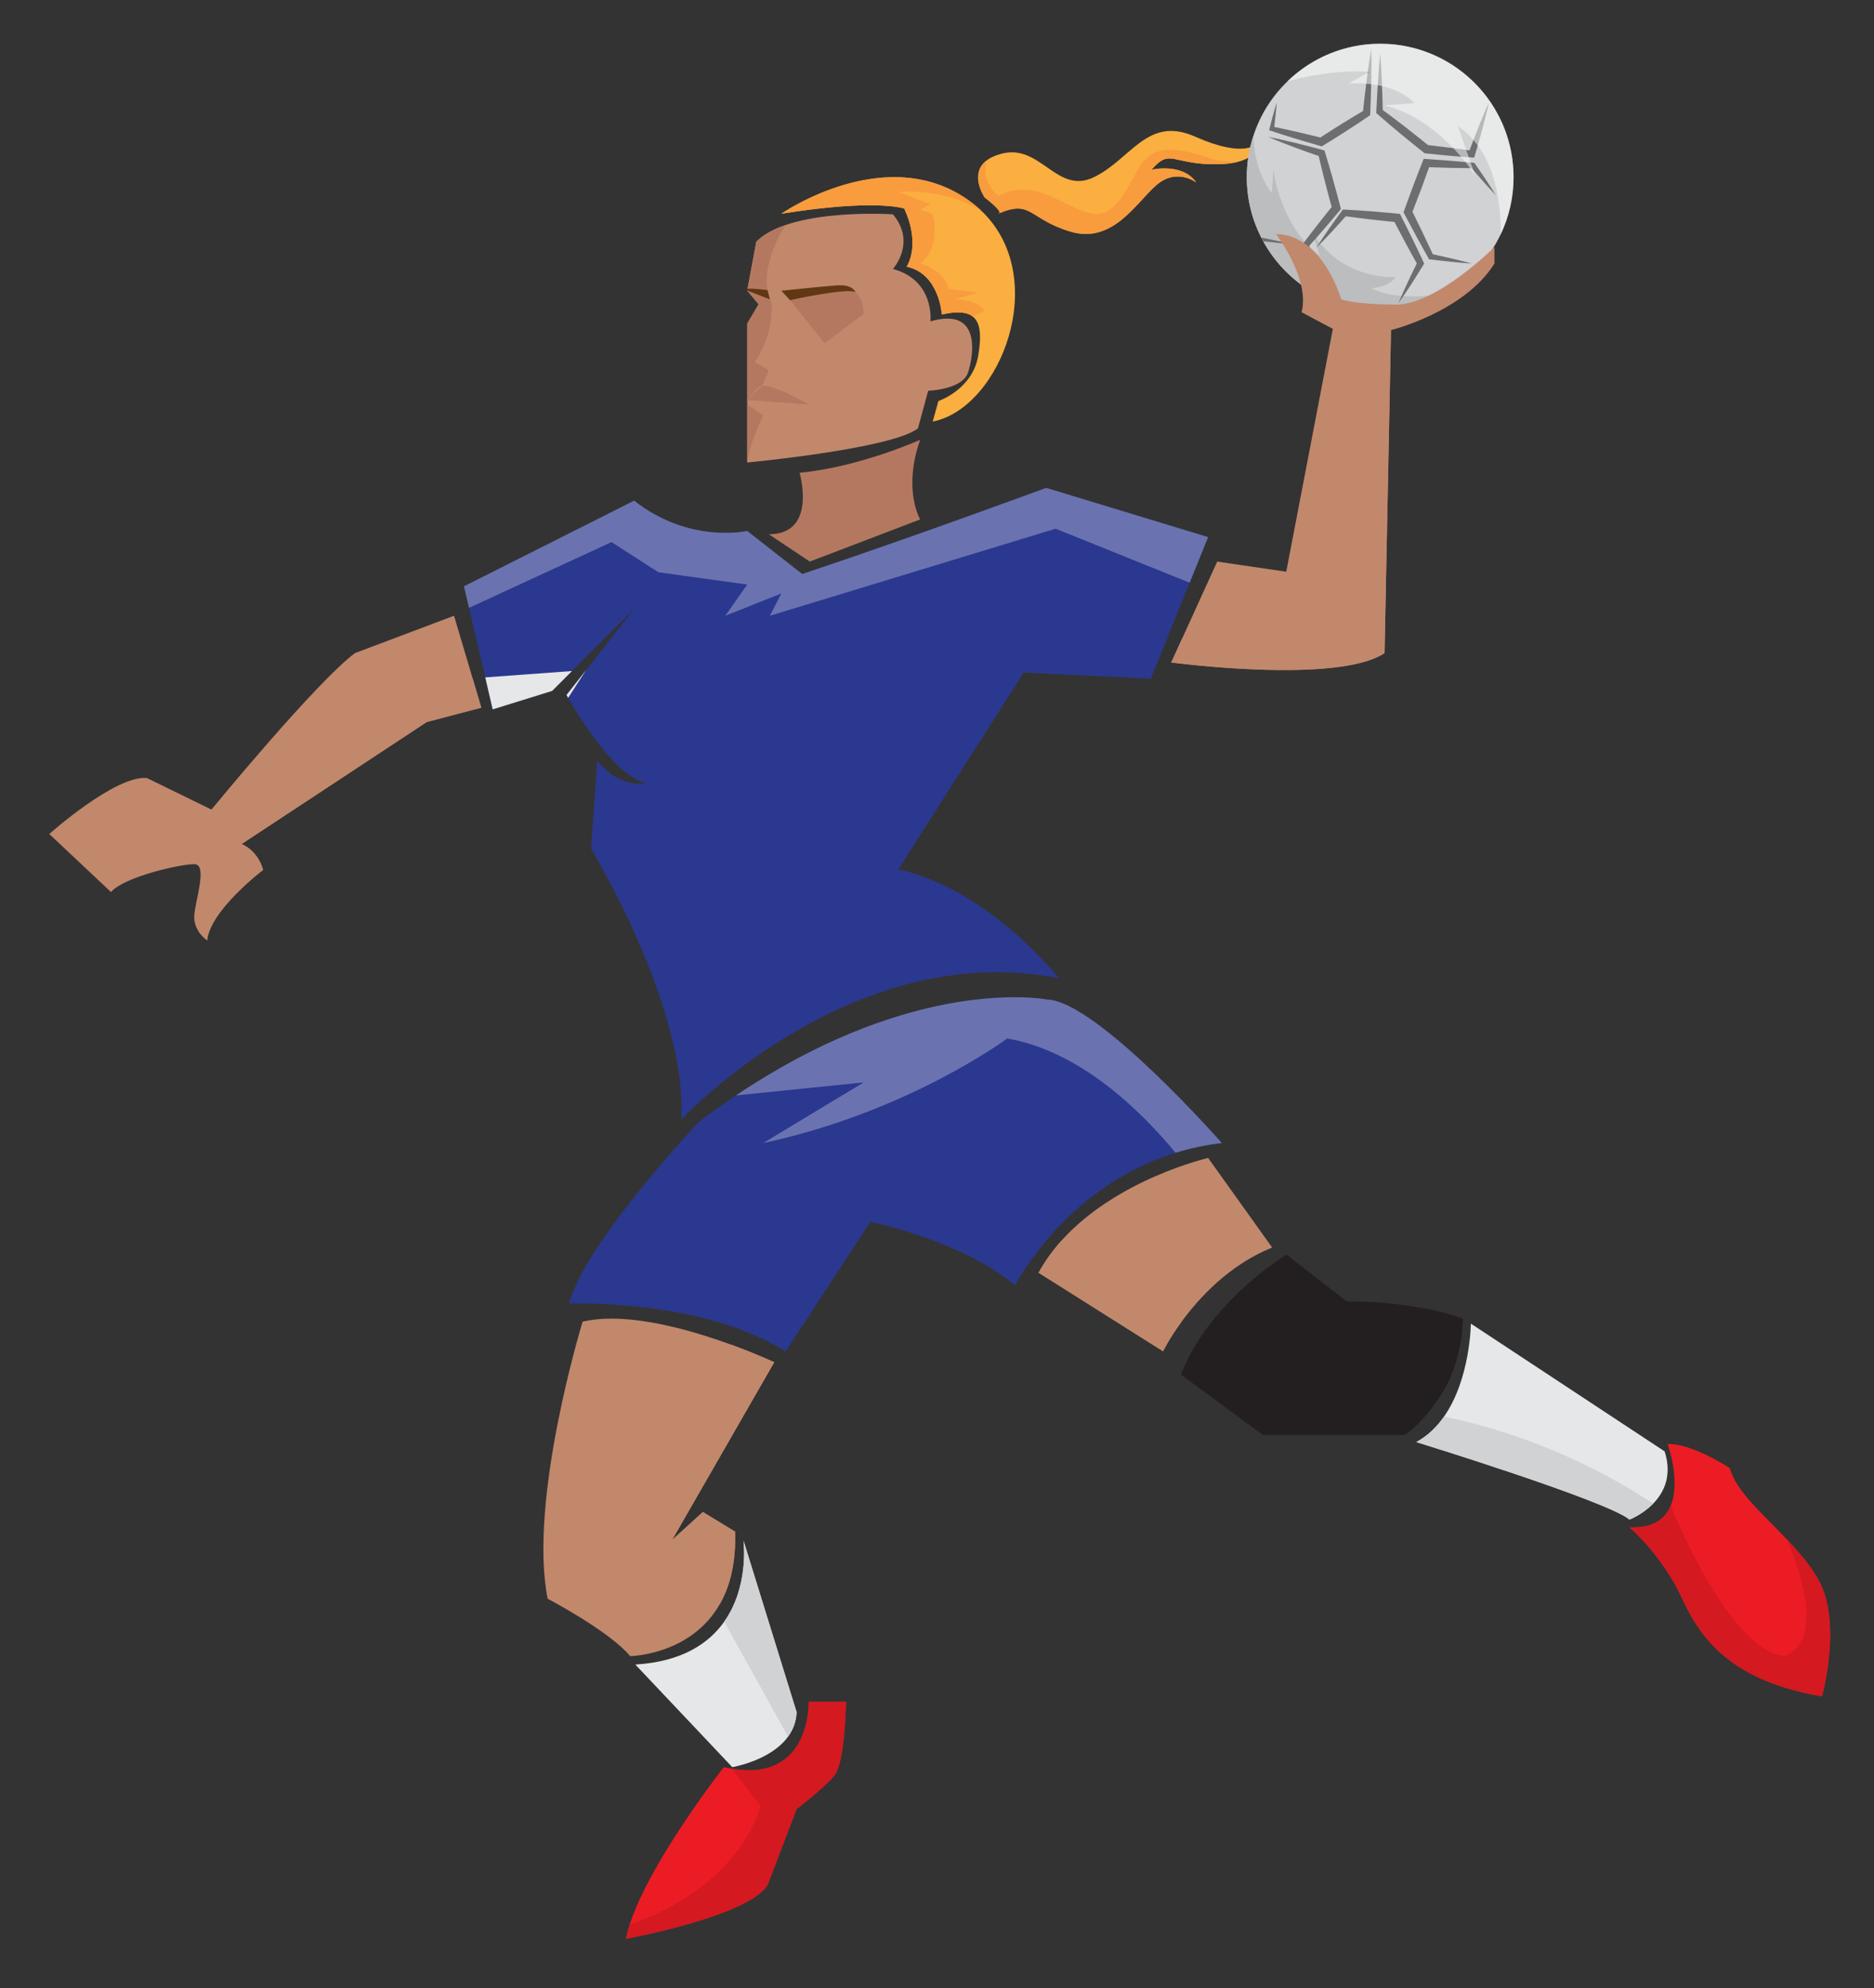 <?xml version="1.0" encoding="UTF-8" standalone="no"?>
<svg
   xmlns:dc="http://purl.org/dc/elements/1.1/"
   xmlns:cc="http://creativecommons.org/ns#"
   xmlns:rdf="http://www.w3.org/1999/02/22-rdf-syntax-ns#"
   xmlns:svg="http://www.w3.org/2000/svg"
   xmlns="http://www.w3.org/2000/svg"
   id="svg6131"
   version="1.1"
   viewBox="0 0 39.755 42.16"
   height="42.16mm"
   width="39.755mm">
  <rect x="0" y="0" width="39.755" height="42.16" fill="#333333" stroke="none"/>
  <defs
     id="defs6125">
    <clipPath
       id="clipPath68"
       clipPathUnits="userSpaceOnUse">
      <path
         id="path66"
         d="m 76.863,433.597 -10.934,-5.377 3.399,-8.258 0.392,-0.951 10.294,0.902 -6.141,-1.985 1.273,-3.353 2.159,-5.677 0.424,-0.407 8.784,-8.44 -6.14,3.971 -2.527,-4.695 6.682,-5.776 c 0,0 0.04,0.007 0.119,0.024 v 0 c 0.756,0.152 4.937,0.945 8.819,0.972 v 0 c 1.861,0.017 3.654,-0.143 4.965,-0.637 v 0 l 4.876,21.669 -15.35,17.153 -11.013,0.905 z" />
    </clipPath>
    <linearGradient
       id="linearGradient80"
       spreadMethod="pad"
       gradientTransform="matrix(36.582,7.68,7.68,-36.582,101.807,382.587)"
       gradientUnits="userSpaceOnUse"
       y2="0"
       x2="1"
       y1="0"
       x1="0">
      <stop
         id="stop74"
         offset="0"
         style="stop-opacity:1;stop-color:#f68e3d" />
      <stop
         id="stop76"
         offset="0.646"
         style="stop-opacity:1;stop-color:#faaf40" />
      <stop
         id="stop78"
         offset="1"
         style="stop-opacity:1;stop-color:#faaf40" />
    </linearGradient>
    <clipPath
       id="clipPath90"
       clipPathUnits="userSpaceOnUse">
      <path
         id="path88"
         d="m 69.856,396.891 2.979,-2.574 c -1.516,-0.248 -3.031,-0.715 -4.477,-1.302 v 0 c -5.647,-2.294 -10.284,-6.417 -10.284,-6.417 v 0 c 1.536,-1.024 3.987,-5.33 5.587,-8.376 v 0 c 0.943,-1.784 1.591,-3.136 1.591,-3.136 v 0 l 15.931,6.275 -1.929,6.066 4.535,-6.108 10.174,-12.463 c 1.569,0.066 2.991,0.272 4.27,0.564 v 0 c 2.766,0.634 4.87,1.693 6.382,2.706 v 0 c 2.072,1.389 3.025,2.69 3.025,2.69 v 0 c -6.094,5.417 -7.448,15.844 -7.448,15.844 v 0 l -1.897,2.709 c -1.43,0.217 -2.867,0.32 -4.257,0.343 v 0 c -5.59,0.109 -10.046,-1.484 -10.046,-1.484 v 0 l -5.287,4.901 -1.4,1.251 z" />
    </clipPath>
    <linearGradient
       id="linearGradient102"
       spreadMethod="pad"
       gradientTransform="matrix(1.169,-50.68,-50.68,-1.169,110.501,385.769)"
       gradientUnits="userSpaceOnUse"
       y2="0"
       x2="1"
       y1="0"
       x1="0">
      <stop
         id="stop96"
         offset="0"
         style="stop-opacity:1;stop-color:#1b75bb" />
      <stop
         id="stop98"
         offset="0.188"
         style="stop-opacity:1;stop-color:#1b75bb" />
      <stop
         id="stop100"
         offset="1"
         style="stop-opacity:1;stop-color:#0f5184" />
    </linearGradient>
    <clipPath
       id="clipPath112"
       clipPathUnits="userSpaceOnUse">
      <path
         id="path110"
         d="m 74.667,455.585 c -1.541,-0.072 -3.157,-0.38 -4.758,-1.049 v 0 c 0,0 -0.678,-1.581 -0.754,-3.803 v 0 c 0.693,0.559 1.734,1.238 3.19,1.834 v 0 c 0.783,0.317 1.684,0.612 2.717,0.848 v 0 c 2.126,0.49 4.81,0.739 8.149,0.463 v 0 c -1.438,0.631 -3.859,1.494 -6.673,1.685 v 0 c -0.368,0.026 -0.742,0.04 -1.122,0.04 v 0 c -0.248,0 -0.498,-0.006 -0.749,-0.018" />
    </clipPath>
    <linearGradient
       id="linearGradient124"
       spreadMethod="pad"
       gradientTransform="matrix(14.057,0,0,-14.057,97.566,424.981)"
       gradientUnits="userSpaceOnUse"
       y2="0"
       x2="1"
       y1="0"
       x1="0">
      <stop
         id="stop118"
         offset="0"
         style="stop-opacity:1;stop-color:#0f5184" />
      <stop
         id="stop120"
         offset="0.812"
         style="stop-opacity:1;stop-color:#1b75bb" />
      <stop
         id="stop122"
         offset="1"
         style="stop-opacity:1;stop-color:#1b75bb" />
    </linearGradient>
    <clipPath
       id="clipPath134"
       clipPathUnits="userSpaceOnUse">
      <path
         id="path132"
         d="m 74.271,452.497 c -1.135,-0.345 -2.297,-0.78 -3.456,-1.328 v 0 c -0.556,-0.263 -1.114,-0.55 -1.666,-0.867 v 0 c 0,-0.154 0.006,-0.308 0.012,-0.468 v 0 c 0.018,-0.439 0.064,-0.899 0.145,-1.368 v 0 c 0.003,-0.013 0.006,-0.027 0.008,-0.04 v 0 c 0,0 9.735,2.974 15.033,-0.813 v 0 l 0.271,5.571 c 0,0 -0.38,0.222 -1.055,0.534 v 0 c -0.25,0.007 -0.514,0.011 -0.791,0.011 v 0 c -2.203,-10e-4 -5.246,-0.245 -8.501,-1.232" />
    </clipPath>
    <linearGradient
       id="linearGradient146"
       spreadMethod="pad"
       gradientTransform="matrix(15.469,0,0,-15.469,97.56,422.484)"
       gradientUnits="userSpaceOnUse"
       y2="0"
       x2="1"
       y1="0"
       x1="0">
      <stop
         id="stop140"
         offset="0"
         style="stop-opacity:1;stop-color:#0f5184" />
      <stop
         id="stop142"
         offset="0.812"
         style="stop-opacity:1;stop-color:#1b75bb" />
      <stop
         id="stop144"
         offset="1"
         style="stop-opacity:1;stop-color:#1b75bb" />
    </linearGradient>
    <clipPath
       id="clipPath156"
       clipPathUnits="userSpaceOnUse">
      <path
         id="path154"
         d="M 0,500 H 500 V 0 H 0 Z" />
    </clipPath>
    <clipPath
       id="clipPath168"
       clipPathUnits="userSpaceOnUse">
      <path
         id="path166"
         d="m 98.532,368.905 c -1.702,-0.443 -2.899,-0.579 -2.899,-0.579 v 0 l 9.275,-9.275 14.761,-0.966 c 0.376,0.341 0.747,0.904 1.089,1.565 v 0 c 1.124,2.16 1.974,5.371 1.974,5.371 v 0 l -6.421,3.706 -7.934,-2.335 -1.453,6.855 c -2.472,-2.424 -5.953,-3.699 -8.392,-4.342" />
    </clipPath>
    <linearGradient
       id="linearGradient180"
       spreadMethod="pad"
       gradientTransform="matrix(19.25,19.074,19.074,-19.25,124.637,323.694)"
       gradientUnits="userSpaceOnUse"
       y2="0"
       x2="1"
       y1="0"
       x1="0">
      <stop
         id="stop174"
         offset="0"
         style="stop-opacity:1;stop-color:#c2886c" />
      <stop
         id="stop176"
         offset="0.478"
         style="stop-opacity:1;stop-color:#deb18a" />
      <stop
         id="stop178"
         offset="1"
         style="stop-opacity:1;stop-color:#deb18a" />
    </linearGradient>
    <clipPath
       id="clipPath190"
       clipPathUnits="userSpaceOnUse">
      <path
         id="path188"
         d="M 0,500 H 500 V 0 H 0 Z" />
    </clipPath>
    <clipPath
       id="clipPath202"
       clipPathUnits="userSpaceOnUse">
      <path
         id="path200"
         d="m 84.715,448.828 1.126,0.45 v 1.426 l -1.05,1.05 z" />
    </clipPath>
    <linearGradient
       id="linearGradient214"
       spreadMethod="pad"
       gradientTransform="matrix(0.114,-4.955,-4.955,-0.114,113.609,425.088)"
       gradientUnits="userSpaceOnUse"
       y2="0"
       x2="1"
       y1="0"
       x1="0">
      <stop
         id="stop208"
         offset="0"
         style="stop-opacity:1;stop-color:#1b75bb" />
      <stop
         id="stop210"
         offset="0.188"
         style="stop-opacity:1;stop-color:#1b75bb" />
      <stop
         id="stop212"
         offset="1"
         style="stop-opacity:1;stop-color:#0f5184" />
    </linearGradient>
    <clipPath
       id="clipPath224"
       clipPathUnits="userSpaceOnUse">
      <path
         id="path222"
         d="m 85.467,451.83 0.9,-0.826 3.827,1.652 0.826,2.926 c 0,0 -3.302,-1.276 -5.553,-3.752" />
    </clipPath>
    <linearGradient
       id="linearGradient236"
       spreadMethod="pad"
       gradientTransform="matrix(0.175,-7.574,-7.574,-0.175,116.559,429.64)"
       gradientUnits="userSpaceOnUse"
       y2="0"
       x2="1"
       y1="0"
       x1="0">
      <stop
         id="stop230"
         offset="0"
         style="stop-opacity:1;stop-color:#1b75bb" />
      <stop
         id="stop232"
         offset="0.188"
         style="stop-opacity:1;stop-color:#1b75bb" />
      <stop
         id="stop234"
         offset="1"
         style="stop-opacity:1;stop-color:#0f5184" />
    </linearGradient>
    <clipPath
       id="clipPath246"
       clipPathUnits="userSpaceOnUse">
      <path
         id="path244"
         d="m 86.142,449.354 c 2.401,-2.102 5.327,-2.627 5.327,-2.627 v 0 c -1.35,2.927 -5.253,3.752 -5.253,3.752 v 0 z" />
    </clipPath>
    <linearGradient
       id="linearGradient258"
       spreadMethod="pad"
       gradientTransform="matrix(0.151,-6.564,-6.564,-0.151,117.113,424.352)"
       gradientUnits="userSpaceOnUse"
       y2="0"
       x2="1"
       y1="0"
       x1="0">
      <stop
         id="stop252"
         offset="0"
         style="stop-opacity:1;stop-color:#1b75bb" />
      <stop
         id="stop254"
         offset="0.188"
         style="stop-opacity:1;stop-color:#1b75bb" />
      <stop
         id="stop256"
         offset="1"
         style="stop-opacity:1;stop-color:#0f5184" />
    </linearGradient>
    <clipPath
       id="clipPath268"
       clipPathUnits="userSpaceOnUse">
      <path
         id="path266"
         d="M 0,500 H 500 V 0 H 0 Z" />
    </clipPath>
    <clipPath
       id="clipPath292"
       clipPathUnits="userSpaceOnUse">
      <path
         id="path290"
         d="m 53.555,383.737 -4.696,-21.711 3.359,-0.969 2.069,-0.596 6.471,10.438 -0.731,4.279 3.339,0.835 c -0.281,0.897 -0.764,1.968 -1.333,3.077 v 0 c -1.747,3.407 -4.303,7.15 -4.303,7.15 v 0 z" />
    </clipPath>
    <linearGradient
       id="linearGradient304"
       spreadMethod="pad"
       gradientTransform="matrix(14.507,0,0,-14.507,77.271,345.164)"
       gradientUnits="userSpaceOnUse"
       y2="0"
       x2="1"
       y1="0"
       x1="0">
      <stop
         id="stop298"
         offset="0"
         style="stop-opacity:1;stop-color:#c2886c" />
      <stop
         id="stop300"
         offset="0.478"
         style="stop-opacity:1;stop-color:#deb18a" />
      <stop
         id="stop302"
         offset="1"
         style="stop-opacity:1;stop-color:#deb18a" />
    </linearGradient>
    <clipPath
       id="clipPath314"
       clipPathUnits="userSpaceOnUse">
      <path
         id="path312"
         d="M 0,500 H 500 V 0 H 0 Z" />
    </clipPath>
    <clipPath
       id="clipPath330"
       clipPathUnits="userSpaceOnUse">
      <path
         id="path328"
         d="m 69.582,448.233 0.252,-1.094 0.447,-1.931 1.571,-1.108 -0.699,-1.98 0.992,-3.957 3.063,-4.686 0.021,-0.033 c 7.162,0.933 9.258,8.27 9.258,8.27 v 0 c 0,0 1.748,1.281 2.214,2.562 v 0 c 0.466,1.281 -0.466,3.145 -0.466,3.145 v 0 l -1.921,-1.281 -0.06,0.988 c -1.887,1.351 -4.935,1.731 -7.765,1.731 v 0 c -3.633,0 -6.907,-0.626 -6.907,-0.626" />
    </clipPath>
    <linearGradient
       id="linearGradient342"
       spreadMethod="pad"
       gradientTransform="matrix(17.249,0,0,-17.249,97.993,412.964)"
       gradientUnits="userSpaceOnUse"
       y2="0"
       x2="1"
       y1="0"
       x1="0">
      <stop
         id="stop336"
         offset="0"
         style="stop-opacity:1;stop-color:#c2886c" />
      <stop
         id="stop338"
         offset="0.478"
         style="stop-opacity:1;stop-color:#deb18a" />
      <stop
         id="stop340"
         offset="1"
         style="stop-opacity:1;stop-color:#deb18a" />
    </linearGradient>
    <clipPath
       id="clipPath352"
       clipPathUnits="userSpaceOnUse">
      <path
         id="path350"
         d="M 0,500 H 500 V 0 H 0 Z" />
    </clipPath>
    <clipPath
       id="clipPath368"
       clipPathUnits="userSpaceOnUse">
      <path
         id="path366"
         d="M 76.863,433.637 H 103.307 V 393.911 H 76.863 Z" />
    </clipPath>
    <clipPath
       id="clipPath404"
       clipPathUnits="userSpaceOnUse">
      <path
         id="path402"
         d="M 91.197,393.712 H 107.64 V 372.126 H 91.197 Z" />
    </clipPath>
    <clipPath
       id="clipPath420"
       clipPathUnits="userSpaceOnUse">
      <path
         id="path418"
         d="m 136.169,363.7 c 0.567,-1.547 1.783,-4.301 3.882,-6.658 v 0 c -0.171,0.136 -2.964,2.234 -4.6,6.622 v 0 c -0.909,-0.119 -1.839,-0.56 -3.179,-1.779 v 0 c 0,0 2.339,-4.545 0.4,-7.086 v 0 l 4.514,-3.201 2.238,-5.756 c 0,0 1.082,-0.721 2.245,-1.145 v 0 l 0.877,-0.247 c 0.821,-0.152 1.556,-0.018 1.825,0.788 v 0 c 0.736,2.208 -0.802,9.561 -0.802,9.561 v 0 c 0,0 -5.883,7.354 -6.084,8.692 v 0 c 0,0 -0.449,0.21 -1.207,0.21 v 0 c -0.036,0 -0.072,0 -0.109,-0.001" />
    </clipPath>
    <linearGradient
       id="linearGradient432"
       spreadMethod="pad"
       gradientTransform="matrix(12.298,0,0,-12.298,160.683,325.861)"
       gradientUnits="userSpaceOnUse"
       y2="0"
       x2="1"
       y1="0"
       x1="0">
      <stop
         id="stop426"
         offset="0"
         style="stop-opacity:1;stop-color:#0f5184" />
      <stop
         id="stop428"
         offset="0.812"
         style="stop-opacity:1;stop-color:#1b75bb" />
      <stop
         id="stop430"
         offset="1"
         style="stop-opacity:1;stop-color:#1b75bb" />
    </linearGradient>
    <clipPath
       id="clipPath442"
       clipPathUnits="userSpaceOnUse">
      <path
         id="path440"
         d="M 0,500 H 500 V 0 H 0 Z" />
    </clipPath>
    <clipPath
       id="clipPath462"
       clipPathUnits="userSpaceOnUse">
      <path
         id="path460"
         d="m 49.669,435.275 0.111,-0.189 3.076,-6.423 c 1.2,0.842 3.858,2.902 7.61,2.77 v 0 l -3.297,5.126 -0.56,0.306 c -0.507,0.123 -1.228,0.234 -2.047,0.234 v 0 c -1.534,0 -3.416,-0.39 -4.893,-1.824" />
    </clipPath>
    <linearGradient
       id="linearGradient474"
       spreadMethod="pad"
       gradientTransform="matrix(10.796,0,0,-10.796,78.081,404.694)"
       gradientUnits="userSpaceOnUse"
       y2="0"
       x2="1"
       y1="0"
       x1="0">
      <stop
         id="stop468"
         offset="0"
         style="stop-opacity:1;stop-color:#f68e3d" />
      <stop
         id="stop470"
         offset="0.646"
         style="stop-opacity:1;stop-color:#faaf40" />
      <stop
         id="stop472"
         offset="1"
         style="stop-opacity:1;stop-color:#faaf40" />
    </linearGradient>
    <clipPath
       id="clipPath484"
       clipPathUnits="userSpaceOnUse">
      <path
         id="path482"
         d="m 53.516,428.163 3.883,-8.111 0.878,-1.832 10.292,1.219 -2.505,7.449 -0.265,-0.063 -3.256,-0.751 -0.903,2.396 -1.099,2.312 c -1.698,-0.198 -4.965,-0.799 -7.025,-2.619" />
    </clipPath>
    <linearGradient
       id="linearGradient496"
       spreadMethod="pad"
       gradientTransform="matrix(15.054,0,0,-15.054,81.927,396.314)"
       gradientUnits="userSpaceOnUse"
       y2="0"
       x2="1"
       y1="0"
       x1="0">
      <stop
         id="stop490"
         offset="0"
         style="stop-opacity:1;stop-color:#c2886c" />
      <stop
         id="stop492"
         offset="0.478"
         style="stop-opacity:1;stop-color:#deb18a" />
      <stop
         id="stop494"
         offset="1"
         style="stop-opacity:1;stop-color:#deb18a" />
    </linearGradient>
    <clipPath
       id="clipPath506"
       clipPathUnits="userSpaceOnUse">
      <path
         id="path504"
         d="M 0,500 H 500 V 0 H 0 Z" />
    </clipPath>
    <clipPath
       id="clipPath534"
       clipPathUnits="userSpaceOnUse">
      <path
         id="path532"
         d="m 31.254,356.175 c 1.124,-5.972 18.797,-11.993 18.797,-11.993 v 0 c 0.203,0.409 0.477,1.07 0.772,1.842 v 0 c -2.554,0.725 -6.541,2.727 -8.179,3.575 v 0 c 2.198,-1.045 6.302,-2.294 8.431,-2.911 v 0 c 0.923,2.48 1.961,5.62 1.961,5.62 v 0 c -5.287,-1.03 -7.931,3.426 -7.931,3.426 v 0 c -8.418,-1.958 -10.915,0.636 -12.481,1.615 v 0 c -0.291,0.182 -0.521,0.256 -0.702,0.256 v 0 c -0.799,-0.001 -0.668,-1.43 -0.668,-1.43" />
    </clipPath>
    <linearGradient
       id="linearGradient546"
       spreadMethod="pad"
       gradientTransform="matrix(21.79,0,0,-21.79,59.657,322.706)"
       gradientUnits="userSpaceOnUse"
       y2="0"
       x2="1"
       y1="0"
       x1="0">
      <stop
         id="stop540"
         offset="0"
         style="stop-opacity:1;stop-color:#0f5184" />
      <stop
         id="stop542"
         offset="0.812"
         style="stop-opacity:1;stop-color:#1b75bb" />
      <stop
         id="stop544"
         offset="1"
         style="stop-opacity:1;stop-color:#1b75bb" />
    </linearGradient>
    <clipPath
       id="clipPath556"
       clipPathUnits="userSpaceOnUse">
      <path
         id="path554"
         d="m 42.602,349.62 c -0.338,0.177 -0.571,0.298 -0.66,0.348 v 0 c 0.19,-0.115 0.415,-0.231 0.66,-0.348" />
    </clipPath>
    <linearGradient
       id="linearGradient568"
       spreadMethod="pad"
       gradientTransform="matrix(0.661,0,0,-0.661,70.353,321.607)"
       gradientUnits="userSpaceOnUse"
       y2="0"
       x2="1"
       y1="0"
       x1="0">
      <stop
         id="stop562"
         offset="0"
         style="stop-opacity:1;stop-color:#0f5184" />
      <stop
         id="stop564"
         offset="0.812"
         style="stop-opacity:1;stop-color:#1b75bb" />
      <stop
         id="stop566"
         offset="1"
         style="stop-opacity:1;stop-color:#1b75bb" />
    </linearGradient>
    <clipPath
       id="clipPath3432"
       clipPathUnits="userSpaceOnUse">
      <path
         id="path3430"
         d="m 443.023,185.54 3.691,-4.5 c 0,0 1.208,-5.706 1.948,-6.243 v 0 c 0,0 -0.559,-10.057 0.177,-15.016 v 0 c 0,-0.004 0.005,-0.007 0.005,-0.007 v 0 c 0.108,-0.739 0.25,-1.362 0.422,-1.825 v 0 c 0,0 0.101,-0.197 0.274,-0.54 v 0 c 1.12,-2.223 5.343,-10.641 5.631,-11.745 v 0 l 0.339,-1.276 c 0,0 -1.881,-9.131 2.618,-12.216 v 0 c 0,0 4.967,5.639 5.703,6.243 v 0 6.645 c 0,0 -1.334,2.843 -3.138,6.308 v 0 c -0.007,0.011 -0.007,0.015 -0.007,0.015 v 0 c -1.294,2.486 -2.832,5.293 -4.291,7.597 v 0 c -0.092,0.15 -0.188,0.298 -0.281,0.444 v 0 c 0,0 0.201,2.213 -0.338,3.894 v 0 c -0.536,1.68 -5.034,11.077 -4.363,12.487 v 0 l 2.015,3.354 v 3.561 c 0,0 -1.342,-1.479 -1.209,-2.554 v 0 l -0.806,-1.007 -0.334,4.632 -6.109,4.769 z" />
    </clipPath>
    <linearGradient
       id="linearGradient3442"
       spreadMethod="pad"
       gradientTransform="matrix(21.987,-42.114,-42.114,-21.987,837.107,-127.272)"
       gradientUnits="userSpaceOnUse"
       y2="0"
       x2="1"
       y1="0"
       x1="0">
      <stop
         id="stop3438"
         offset="0"
         style="stop-opacity:1;stop-color:#8b5a24" />
      <stop
         id="stop3440"
         offset="1"
         style="stop-opacity:1;stop-color:#8a4422" />
    </linearGradient>
    <clipPath
       id="clipPath3452"
       clipPathUnits="userSpaceOnUse">
      <path
         id="path3450"
         d="m 443.065,158.352 c -0.018,-0.066 -0.029,-0.133 -0.042,-0.201 v 0 l 0.42,-1.128 c 0,0 -1.641,-0.225 -1.641,-2.256 v 0 -8.467 c 0,0 0.098,-0.096 0.279,-0.233 v 0 c 0.464,-0.367 1.474,-1.007 2.772,-1.007 v 0 c 1.803,0 5.802,1.24 8.575,3.553 v 0 c 0,0 -4.592,7.571 -4.794,8.972 v 0 c -0.37,2.575 -0.733,4.517 -0.733,4.517 v 0 c 0,0 -4.165,-0.54 -4.836,-3.75" />
    </clipPath>
    <linearGradient
       id="linearGradient3462"
       spreadMethod="pad"
       gradientTransform="matrix(11.626,0,0,-11.626,835.774,-154.658)"
       gradientUnits="userSpaceOnUse"
       y2="0"
       x2="1"
       y1="0"
       x1="0">
      <stop
         id="stop3458"
         offset="0"
         style="stop-opacity:1;stop-color:#8b5a24" />
      <stop
         id="stop3460"
         offset="1"
         style="stop-opacity:1;stop-color:#8a4422" />
    </linearGradient>
    <clipPath
       id="clipPath3472"
       clipPathUnits="userSpaceOnUse">
      <path
         id="path3470"
         d="m 446.983,174.865 c -0.06,-0.055 -0.124,-0.112 -0.189,-0.169 v 0 c -1.117,-0.957 -2.819,-1.804 -3.771,-2.247 v 0 c -1.006,-0.472 -1.221,-1.209 -1.221,-1.209 v 0 l -2.673,-0.74 -0.269,-2.015 c -7.183,-2.819 -18.73,-12.486 -18.73,-12.486 v 0 c 0.085,-0.205 0.182,-0.418 0.294,-0.645 v 0 c 2.613,-5.316 12.261,-15.397 12.261,-15.397 v 0 c 4.833,1.478 6.311,6.312 6.311,6.312 v 0 c -1.95,0.938 -4.164,0.668 -4.164,0.668 v 0 c 0,0 -2.481,2.887 -3.086,4.097 v 0 c -0.605,1.207 -3.223,2.545 -3.223,2.545 v 0 c 0,0 11.142,12.49 12.487,13.698 v 0 c 1.341,1.208 5.098,2.151 5.098,2.151 v 0 l 2.082,1.272 v 2.014 c -1.005,-0.937 -2.283,-1.409 -2.283,-1.409 v 0 c 0.271,0.874 2.283,3.56 2.283,3.56 v 0 z" />
    </clipPath>
    <linearGradient
       id="linearGradient3482"
       spreadMethod="pad"
       gradientTransform="matrix(-17.435,-21.987,-21.987,17.435,840.101,-136.684)"
       gradientUnits="userSpaceOnUse"
       y2="0"
       x2="1"
       y1="0"
       x1="0">
      <stop
         id="stop3478"
         offset="0"
         style="stop-opacity:1;stop-color:#8b5a24" />
      <stop
         id="stop3480"
         offset="1"
         style="stop-opacity:1;stop-color:#8a4422" />
    </linearGradient>
    <clipPath
       id="clipPath3492"
       clipPathUnits="userSpaceOnUse">
      <path
         id="path3490"
         d="m 440.337,145.999 c -0.069,-0.238 -0.145,-0.472 -0.237,-0.699 v 0 c -1.794,-4.61 -7.415,-6.35 -7.415,-6.35 v 0 c -0.102,-5.236 -7.049,-21.447 -7.049,-21.447 v 0 l 1.31,-1.512 c 0.736,-0.602 3.08,-1.559 5.874,-2.56 v 0 c 3.575,-1.277 7.879,-2.639 10.514,-3.448 v 0 l 2.174,3.987 c 1.201,8.72 6.517,15.692 10.11,19.517 v 0 c -2.166,4.505 -0.982,11.573 -0.982,11.573 v 0 l -0.706,1.543 c -8.659,-5.137 -13.593,-0.604 -13.593,-0.604" />
    </clipPath>
    <linearGradient
       id="linearGradient3502"
       spreadMethod="pad"
       gradientTransform="matrix(29.982,0,0,-29.982,819.608,-179.946)"
       gradientUnits="userSpaceOnUse"
       y2="0"
       x2="1"
       y1="0"
       x1="0">
      <stop
         id="stop3498"
         offset="0"
         style="stop-opacity:1;stop-color:#ec1c24" />
      <stop
         id="stop3500"
         offset="1"
         style="stop-opacity:1;stop-color:#be1e2d" />
    </linearGradient>
    <clipPath
       id="clipPath3512"
       clipPathUnits="userSpaceOnUse">
      <path
         id="path3510"
         d="M 0,500 H 500 V 0 H 0 Z" />
    </clipPath>
    <clipPath
       id="clipPath3524"
       clipPathUnits="userSpaceOnUse">
      <path
         id="path3522"
         d="m 413.553,85.583 c 2.444,-2.807 8.304,-3.597 11.865,-3.818 v 0 c 1.719,-0.104 2.905,-0.077 2.905,-0.077 v 0 c -1.077,5.909 3.221,12.352 3.221,12.352 v 0 c 2.417,-4.43 0.133,-12.216 0.133,-12.216 v 0 c 2.268,-1.889 8.108,-3.448 11.569,-3.197 v 0 c 2.085,12.748 -1.192,28.477 -1.229,28.658 v 0 l -0.04,0.213 0.817,1.501 c -4.072,0.657 -8.124,2.091 -11.269,3.42 v 0 l -0.005,0.004 c -3.507,1.479 -5.884,2.832 -5.884,2.832 v 0 c -6.312,-9.533 -12.083,-29.672 -12.083,-29.672" />
    </clipPath>
    <linearGradient
       id="linearGradient3534"
       spreadMethod="pad"
       gradientTransform="matrix(30.387,0,0,-30.387,807.525,-211.311)"
       gradientUnits="userSpaceOnUse"
       y2="0"
       x2="1"
       y1="0"
       x1="0">
      <stop
         id="stop3530"
         offset="0"
         style="stop-opacity:1;stop-color:#1b75bb" />
      <stop
         id="stop3532"
         offset="1"
         style="stop-opacity:1;stop-color:#2b388f" />
    </linearGradient>
    <clipPath
       id="clipPath3544"
       clipPathUnits="userSpaceOnUse">
      <path
         id="path3542"
         d="m 443.246,107.3 c 0.386,-2.086 3.033,-16.441 0.999,-28.701 v 0 c 0.689,-0.114 1.104,-0.174 1.104,-0.174 v 0 c 2.145,9.805 0.022,30.265 0.022,30.265 v 0 c -0.43,0.032 -0.861,0.072 -1.296,0.129 v 0 z" />
    </clipPath>
    <linearGradient
       id="linearGradient3554"
       spreadMethod="pad"
       gradientTransform="matrix(3.062,0,0,-3.062,837.219,-214.617)"
       gradientUnits="userSpaceOnUse"
       y2="0"
       x2="1"
       y1="0"
       x1="0">
      <stop
         id="stop3550"
         offset="0"
         style="stop-opacity:1;stop-color:#1b75bb" />
      <stop
         id="stop3552"
         offset="1"
         style="stop-opacity:1;stop-color:#2b388f" />
    </linearGradient>
    <clipPath
       id="clipPath3564"
       clipPathUnits="userSpaceOnUse">
      <path
         id="path3562"
         d="M 0,500 H 500 V 0 H 0 Z" />
    </clipPath>
    <clipPath
       id="clipPath3572"
       clipPathUnits="userSpaceOnUse">
      <path
         id="path3570"
         d="m 449.54,158.98 h 14.291 V 132.172 H 449.54 Z" />
    </clipPath>
    <clipPath
       id="clipPath3588"
       clipPathUnits="userSpaceOnUse">
      <path
         id="path3586"
         d="M 420.424,174.865 H 448.19 V 139.957 H 420.424 Z" />
    </clipPath>
    <clipPath
       id="clipPath3604"
       clipPathUnits="userSpaceOnUse">
      <path
         id="path3602"
         d="m 414.913,77.024 c -1.935,-5.236 -7.805,-25.677 -7.805,-25.677 v 0 c 0.621,-0.205 1.358,-0.214 2.01,-0.145 v 0 c 0.938,0.091 1.707,0.334 1.707,0.334 v 0 c 0,0 9.072,18.237 9.777,20.05 v 0 c 0.704,1.813 -0.605,4.833 -0.605,4.833 v 0 l 2.719,4.833 c -3.621,-0.137 -6.982,1.572 -7.235,1.705 v 0 c -0.01,0.004 -0.016,0.007 -0.016,0.007 v 0 c -1.409,-2.92 -0.552,-5.94 -0.552,-5.94" />
    </clipPath>
    <linearGradient
       id="linearGradient3614"
       spreadMethod="pad"
       gradientTransform="matrix(13.472,36.583,36.583,-13.472,802.204,-257.53)"
       gradientUnits="userSpaceOnUse"
       y2="0"
       x2="1"
       y1="0"
       x1="0">
      <stop
         id="stop3610"
         offset="0"
         style="stop-opacity:1;stop-color:#8a4422" />
      <stop
         id="stop3612"
         offset="1"
         style="stop-opacity:1;stop-color:#8b5a24" />
    </linearGradient>
    <clipPath
       id="clipPath3624"
       clipPathUnits="userSpaceOnUse">
      <path
         id="path3622"
         d="m 437.618,71.788 c -0.112,-0.125 -0.221,-0.263 -0.317,-0.405 v 0 c -1.572,-2.234 -1.394,-6.243 -1.394,-6.243 v 0 l 2.339,-22.344 c 0.562,-0.363 0.814,-0.984 1.854,-1.121 v 0 c 1.12,-0.144 1.969,0.178 1.969,0.178 v 0 c 0,0 2.498,20.267 2.715,22.483 v 0 c 0.222,2.215 -2.333,8.357 -2.333,8.357 v 0 c 0.705,1.209 0.795,4.966 0.795,4.966 v 0 c -0.388,-0.059 -0.766,-0.096 -1.133,-0.113 v 0 c -3.874,-0.2 -6.71,1.593 -6.71,1.593 v 0 c 0,-2.418 2.215,-7.351 2.215,-7.351" />
    </clipPath>
    <linearGradient
       id="linearGradient3634"
       spreadMethod="pad"
       gradientTransform="matrix(-4.044,38.633,38.633,4.044,835.644,-255.831)"
       gradientUnits="userSpaceOnUse"
       y2="0"
       x2="1"
       y1="0"
       x1="0">
      <stop
         id="stop3630"
         offset="0"
         style="stop-opacity:1;stop-color:#8a4422" />
      <stop
         id="stop3632"
         offset="1"
         style="stop-opacity:1;stop-color:#8b5a24" />
    </linearGradient>
    <clipPath
       id="clipPath3660"
       clipPathUnits="userSpaceOnUse">
      <path
         id="path3658"
         d="m 432.82,146.603 h 22.798 V 109.982 H 432.82 Z" />
    </clipPath>
    <clipPath
       id="clipPath3676"
       clipPathUnits="userSpaceOnUse">
      <path
         id="path3674"
         d="m 444.51,132.372 h 12.691 V 109.245 H 444.51 Z" />
    </clipPath>
    <clipPath
       id="clipPath3696"
       clipPathUnits="userSpaceOnUse">
      <path
         id="path3694"
         d="m 435.901,77.659 h 8.897 V 41.638 h -8.897 z" />
    </clipPath>
    <clipPath
       id="clipPath3712"
       clipPathUnits="userSpaceOnUse">
      <path
         id="path3710"
         d="m 409.118,82.957 h 13.598 V 51.202 h -13.598 z" />
    </clipPath>
    <clipPath
       id="clipPath3728"
       clipPathUnits="userSpaceOnUse">
      <path
         id="path3726"
         d="m 441.802,158.353 h 3.184 v -12.286 h -3.184 z" />
    </clipPath>
    <clipPath
       id="clipPath3744"
       clipPathUnits="userSpaceOnUse">
      <path
         id="path3742"
         d="m 445.832,157.732 h 3.628 v -2.958 h -3.628 z" />
    </clipPath>
    <clipPath
       id="clipPath3760"
       clipPathUnits="userSpaceOnUse">
      <path
         id="path3758"
         d="m 423.795,112.419 h 20.144 V 78.601 h -20.144 z" />
    </clipPath>
    <clipPath
       id="clipPath3776"
       clipPathUnits="userSpaceOnUse">
      <path
         id="path3774"
         d="m 443.246,108.819 h 3.062 V 78.425 h -3.062 z" />
    </clipPath>
    <clipPath
       id="clipPath1704"
       clipPathUnits="userSpaceOnUse">
      <path
         id="path1702"
         d="m 283.453,323.839 c -1.297,-0.365 -2.459,-1.048 -3.397,-1.959 v 0 c -0.93,-0.897 -1.641,-2.015 -2.047,-3.273 v 0 c -0.257,-0.781 -0.395,-1.614 -0.395,-2.481 v 0 c 0,-1.307 0.315,-2.543 0.87,-3.633 v 0 c 0.036,-0.074 0.079,-0.148 0.117,-0.221 v 0 c 1.363,-2.48 4.001,-4.159 7.027,-4.159 v 0 c 1.426,0 2.77,0.372 3.932,1.026 v 0 c 1.436,0.811 2.598,2.05 3.309,3.546 v 0 c 0.499,1.042 0.776,2.21 0.776,3.441 v 0 c 0,4.107 -3.089,7.493 -7.073,7.959 v 0 c -0.309,0.037 -0.625,0.054 -0.944,0.054 v 0 c -0.752,0 -1.483,-0.103 -2.175,-0.3" />
    </clipPath>
    <radialGradient
       id="radialGradient1716"
       spreadMethod="pad"
       gradientTransform="matrix(-8.014,0,0,-8.014,488.442,143.101)"
       gradientUnits="userSpaceOnUse"
       r="1"
       cy="0"
       cx="0"
       fy="0"
       fx="0">
      <stop
         id="stop1710"
         offset="0"
         style="stop-opacity:1;stop-color:#f1f1f2" />
      <stop
         id="stop1712"
         offset="0.45"
         style="stop-opacity:1;stop-color:#f1f1f2" />
      <stop
         id="stop1714"
         offset="1"
         style="stop-opacity:1;stop-color:#d0d2d3" />
    </radialGradient>
    <clipPath
       id="clipPath1726"
       clipPathUnits="userSpaceOnUse">
      <path
         id="path1724"
         d="M 0,500 H 500 V 0 H 0 Z" />
    </clipPath>
    <clipPath
       id="clipPath1762"
       clipPathUnits="userSpaceOnUse">
      <path
         id="path1760"
         d="m 280.056,324.14 h 13.589 v -11.455 h -13.589 z" />
    </clipPath>
    <clipPath
       id="clipPath1778"
       clipPathUnits="userSpaceOnUse">
      <path
         id="path1776"
         d="m 249.898,313.252 c -0.707,-0.24 -1.325,-0.566 -1.76,-1.001 v 0 l -0.549,-2.939 0.684,-0.824 -0.684,-1.161 v -8.344 c 0,0 8.688,0.82 10.261,2.051 v 0 l 0.616,2.259 c 0,0 2.051,0.068 2.393,1.092 v 0 c 0.341,1.027 0.82,3.969 -2.257,3.079 v 0 c 0,0 0.275,2.464 -2.256,3.148 v 0 c 0,0 1.437,1.572 0,3.282 v 0 c 0,0 -0.501,0.033 -1.264,0.033 v 0 c -1.346,0 -3.51,-0.103 -5.184,-0.675" />
    </clipPath>
    <linearGradient
       id="linearGradient1790"
       spreadMethod="pad"
       gradientTransform="matrix(-13.52,0,0,-13.52,463.923,133.43)"
       gradientUnits="userSpaceOnUse"
       y2="0"
       x2="1"
       y1="0"
       x1="0">
      <stop
         id="stop1784"
         offset="0"
         style="stop-opacity:1;stop-color:#deb18a" />
      <stop
         id="stop1786"
         offset="0.522"
         style="stop-opacity:1;stop-color:#deb18a" />
      <stop
         id="stop1788"
         offset="1"
         style="stop-opacity:1;stop-color:#c2886c" />
    </linearGradient>
    <clipPath
       id="clipPath1800"
       clipPathUnits="userSpaceOnUse">
      <path
         id="path1798"
         d="M 0,500 H 500 V 0 H 0 Z" />
    </clipPath>
    <clipPath
       id="clipPath1816"
       clipPathUnits="userSpaceOnUse">
      <path
         id="path1814"
         d="m 250.897,292.286 -3.308,2.587 c 0,0 -3.467,-0.796 -6.794,1.82 v 0 l -10.227,-5.147 0.304,-1.293 0.975,-4.177 0.447,-1.923 3.574,1.11 4.927,4.928 -2.885,-3.672 -1.18,-1.502 c 0,0 0.033,-0.062 0.099,-0.173 v 0 c 0.501,-0.877 2.845,-4.797 4.706,-5.126 v 0 c 0,0 -1.602,-0.367 -2.959,1.356 v 0 l -0.369,-5.297 c 0,0 5.79,-9.486 5.421,-16.262 v 0 c 0,0 6.224,6.671 14.869,8.435 v 0 c 2.436,0.5 5.065,0.605 7.8,0.065 v 0 c 0,0 -4.116,5.289 -9.634,6.531 v 0 l 7.538,11.825 7.639,-0.367 0.929,2.284 1.411,3.475 1.111,2.74 -9.733,2.958 c 0,0 -8.01,-2.958 -14.661,-5.175" />
    </clipPath>
    <linearGradient
       id="linearGradient1828"
       spreadMethod="pad"
       gradientTransform="matrix(-44.723,0,0,-44.723,478.104,105.462)"
       gradientUnits="userSpaceOnUse"
       y2="0"
       x2="1"
       y1="0"
       x1="0">
      <stop
         id="stop1822"
         offset="0"
         style="stop-opacity:1;stop-color:#1b75bb" />
      <stop
         id="stop1824"
         offset="0.522"
         style="stop-opacity:1;stop-color:#1b75bb" />
      <stop
         id="stop1826"
         offset="1"
         style="stop-opacity:1;stop-color:#2b388f" />
    </linearGradient>
    <clipPath
       id="clipPath1838"
       clipPathUnits="userSpaceOnUse">
      <path
         id="path1836"
         d="m 280.904,308.011 1.881,-0.999 -2.801,-14.589 -4.148,0.609 -2.136,-4.683 -0.627,-1.378 c 0,0 9.98,-1.33 12.819,0.565 v 0 l 0.387,19.39 v 0.011 c 0,0 4.375,1.074 6.216,3.992 v 0 0.997 c 0,0 -3.453,-3.456 -5.911,-3.456 v 0 c -2.456,0 -3.299,0.316 -3.299,0.316 v 0 c 0,0 -1.077,3.869 -3.918,3.926 v 0 c 0,0 2.072,-2.703 1.537,-4.701" />
    </clipPath>
    <linearGradient
       id="linearGradient1850"
       spreadMethod="pad"
       gradientTransform="matrix(-19.423,0,0,-19.423,495.308,126.589)"
       gradientUnits="userSpaceOnUse"
       y2="0"
       x2="1"
       y1="0"
       x1="0">
      <stop
         id="stop1844"
         offset="0"
         style="stop-opacity:1;stop-color:#deb18a" />
      <stop
         id="stop1846"
         offset="0.522"
         style="stop-opacity:1;stop-color:#deb18a" />
      <stop
         id="stop1848"
         offset="1"
         style="stop-opacity:1;stop-color:#c2886c" />
    </linearGradient>
    <clipPath
       id="clipPath1860"
       clipPathUnits="userSpaceOnUse">
      <path
         id="path1858"
         d="M 0,500 H 500 V 0 H 0 Z" />
    </clipPath>
    <clipPath
       id="clipPath1876"
       clipPathUnits="userSpaceOnUse">
      <path
         id="path1874"
         d="m 259.377,266.413 c -3.23,-0.641 -7.531,-2.137 -12.463,-5.45 v 0 c -0.735,-0.493 -1.485,-1.027 -2.248,-1.606 v 0 c 0,0 -6.831,-7.247 -7.783,-10.901 v 0 c 0,0 5.5,0.221 10.282,-1.545 v 0 c 0.958,-0.352 1.884,-0.785 2.733,-1.315 v 0 l 5.091,7.783 c 0,0 5.475,-1.112 8.696,-3.811 v 0 c 0,0 0.715,1.406 2.222,3.083 v 0 c 1.581,1.759 4.029,3.816 7.426,4.866 v 0 c 0.865,0.27 1.791,0.471 2.782,0.585 v 0 c 0,0 -7.486,8.508 -10.481,8.618 v 0 c 0,0 -0.385,0.079 -1.099,0.117 v 0 c -0.253,0.015 -0.549,0.025 -0.884,0.025 v 0 c -1.056,0 -2.505,-0.097 -4.274,-0.449" />
    </clipPath>
    <linearGradient
       id="linearGradient1888"
       spreadMethod="pad"
       gradientTransform="matrix(-39.232,0,0,-39.232,478.929,83.204)"
       gradientUnits="userSpaceOnUse"
       y2="0"
       x2="1"
       y1="0"
       x1="0">
      <stop
         id="stop1882"
         offset="0"
         style="stop-opacity:1;stop-color:#1b75bb" />
      <stop
         id="stop1884"
         offset="0.522"
         style="stop-opacity:1;stop-color:#1b75bb" />
      <stop
         id="stop1886"
         offset="1"
         style="stop-opacity:1;stop-color:#2b388f" />
    </linearGradient>
    <clipPath
       id="clipPath1898"
       clipPathUnits="userSpaceOnUse">
      <path
         id="path1896"
         d="M 0,500 H 500 V 0 H 0 Z" />
    </clipPath>
    <clipPath
       id="clipPath1914"
       clipPathUnits="userSpaceOnUse">
      <path
         id="path1912"
         d="m 224.02,287.536 c -2.328,-1.727 -8.627,-9.401 -8.627,-9.401 v 0 l -3.882,1.896 c -1.896,0.174 -5.863,-3.363 -5.863,-3.363 v 0 l 3.708,-3.488 c 0.776,0.91 4.14,1.676 5.001,1.676 v 0 c 0.865,0 0,-2.329 0,-3.19 v 0 c 0,-0.326 0.112,-0.606 0.249,-0.823 v 0 c 0.228,-0.36 0.528,-0.56 0.528,-0.56 v 0 c 0.174,1.813 3.364,4.23 3.364,4.23 v 0 c -0.344,1.205 -1.294,1.552 -1.294,1.552 v 0 l 11.127,7.33 3.278,0.861 -0.522,1.765 -1.116,3.757 z" />
    </clipPath>
    <linearGradient
       id="linearGradient1926"
       spreadMethod="pad"
       gradientTransform="matrix(-25.961,0,0,-25.961,434.423,107.006)"
       gradientUnits="userSpaceOnUse"
       y2="0"
       x2="1"
       y1="0"
       x1="0">
      <stop
         id="stop1920"
         offset="0"
         style="stop-opacity:1;stop-color:#deb18a" />
      <stop
         id="stop1922"
         offset="0.522"
         style="stop-opacity:1;stop-color:#deb18a" />
      <stop
         id="stop1924"
         offset="1"
         style="stop-opacity:1;stop-color:#c2886c" />
    </linearGradient>
    <clipPath
       id="clipPath1936"
       clipPathUnits="userSpaceOnUse">
      <path
         id="path1934"
         d="M 0,500 H 500 V 0 H 0 Z" />
    </clipPath>
    <clipPath
       id="clipPath1952"
       clipPathUnits="userSpaceOnUse">
      <path
         id="path1950"
         d="m 237.698,247.372 c 0,0 -3.279,-10.675 -2.101,-16.643 v 0 c 0,0 3.699,-1.933 4.96,-3.448 v 0 c 0,0 3.652,0.05 5.398,3.145 v 0 c 0.595,1.052 0.97,2.461 0.905,4.335 v 0 l -1.934,1.178 -1.849,-1.678 6.137,10.674 c 0,0 -1.05,0.492 -2.584,1.055 v 0 c -1.997,0.728 -4.815,1.566 -7.196,1.566 v 0 c -0.615,0 -1.201,-0.056 -1.736,-0.184" />
    </clipPath>
    <linearGradient
       id="linearGradient1964"
       spreadMethod="pad"
       gradientTransform="matrix(-13.872,0,0,-13.872,452.027,64.393)"
       gradientUnits="userSpaceOnUse"
       y2="0"
       x2="1"
       y1="0"
       x1="0">
      <stop
         id="stop1958"
         offset="0"
         style="stop-opacity:1;stop-color:#deb18a" />
      <stop
         id="stop1960"
         offset="0.522"
         style="stop-opacity:1;stop-color:#deb18a" />
      <stop
         id="stop1962"
         offset="1"
         style="stop-opacity:1;stop-color:#c2886c" />
    </linearGradient>
    <clipPath
       id="clipPath1974"
       clipPathUnits="userSpaceOnUse">
      <path
         id="path1972"
         d="m 266.52,252.288 c -0.538,-0.593 -1.022,-1.25 -1.42,-1.975 v 0 l 7.48,-4.717 c 0,0 0.366,0.748 1.095,1.748 v 0 c 1.058,1.45 2.878,3.44 5.462,4.483 v 0 l -3.846,5.38 c 0,0 -5.436,-1.248 -8.771,-4.919" />
    </clipPath>
    <linearGradient
       id="linearGradient1986"
       spreadMethod="pad"
       gradientTransform="matrix(-14.036,0,0,-14.036,481.95,78.377)"
       gradientUnits="userSpaceOnUse"
       y2="0"
       x2="1"
       y1="0"
       x1="0">
      <stop
         id="stop1980"
         offset="0"
         style="stop-opacity:1;stop-color:#deb18a" />
      <stop
         id="stop1982"
         offset="0.522"
         style="stop-opacity:1;stop-color:#deb18a" />
      <stop
         id="stop1984"
         offset="1"
         style="stop-opacity:1;stop-color:#c2886c" />
    </linearGradient>
    <clipPath
       id="clipPath1996"
       clipPathUnits="userSpaceOnUse">
      <path
         id="path1994"
         d="m 261.478,288.157 c -0.004,0.002 -0.008,0.007 -0.014,0.011 v 0 c -0.222,0.268 -2.706,2.131 -2.813,2.211 v 0 c 0.073,-0.134 2.43,-4.409 2.459,-6.596 v 0 c 0,0 -4.085,-4.011 -7.674,-4.527 v 0 c 0,0 -2.69,2.587 -4.883,2.458 v 0 c 0,0 4.403,-3.753 4.273,-4.27 v 0 l -3.873,0.517 c 0,0 2.579,-3.483 6.461,-4.781 v 0 l -5.516,1.676 c 0,0 6.464,-4.613 8.599,-6.906 v 0 c 2.436,0.5 5.065,0.605 7.8,0.065 v 0 c 0,0 -4.116,5.289 -9.634,6.531 v 0 l 7.538,11.825 7.639,-0.367 0.929,2.284 c -3.918,0.202 -9.084,0.735 -12.955,2.093 v 0 c 0,0 1.565,-2.072 1.664,-2.224" />
    </clipPath>
    <linearGradient
       id="linearGradient2008"
       spreadMethod="pad"
       gradientTransform="matrix(-24.217,0,0,-24.217,475.583,106.14)"
       gradientUnits="userSpaceOnUse"
       y2="0"
       x2="1"
       y1="0"
       x1="0">
      <stop
         id="stop2002"
         offset="0"
         style="stop-opacity:1;stop-color:#1b75bb" />
      <stop
         id="stop2004"
         offset="0.522"
         style="stop-opacity:1;stop-color:#1b75bb" />
      <stop
         id="stop2006"
         offset="1"
         style="stop-opacity:1;stop-color:#2b388f" />
    </linearGradient>
    <clipPath
       id="clipPath2018"
       clipPathUnits="userSpaceOnUse">
      <path
         id="path2016"
         d="M 0,500 H 500 V 0 H 0 Z" />
    </clipPath>
    <clipPath
       id="clipPath2026"
       clipPathUnits="userSpaceOnUse">
      <path
         id="path2024"
         d="m 230.568,297.46 h 44.723 v -7.682 h -44.723 z" />
    </clipPath>
    <clipPath
       id="clipPath2042"
       clipPathUnits="userSpaceOnUse">
      <path
         id="path2040"
         d="m 283.588,289.229 c 0,0 -1.902,-0.846 -9.888,-0.88 v 0 l -0.627,-1.378 c 0,0 9.98,-1.33 12.819,0.565 v 0 l 0.387,19.39 c -0.67,-0.051 -1.344,-0.02 -1.971,0.137 v 0 z" />
    </clipPath>
    <linearGradient
       id="linearGradient2054"
       spreadMethod="pad"
       gradientTransform="matrix(-13.207,0,0,-13.207,499.27,123.765)"
       gradientUnits="userSpaceOnUse"
       y2="0"
       x2="1"
       y1="0"
       x1="0">
      <stop
         id="stop2048"
         offset="0"
         style="stop-opacity:1;stop-color:#deb18a" />
      <stop
         id="stop2050"
         offset="0.522"
         style="stop-opacity:1;stop-color:#deb18a" />
      <stop
         id="stop2052"
         offset="1"
         style="stop-opacity:1;stop-color:#c2886c" />
    </linearGradient>
    <clipPath
       id="clipPath2064"
       clipPathUnits="userSpaceOnUse">
      <path
         id="path2062"
         d="M 0,500 H 500 V 0 H 0 Z" />
    </clipPath>
    <clipPath
       id="clipPath2088"
       clipPathUnits="userSpaceOnUse">
      <path
         id="path2086"
         d="m 231.847,286.457 h 5.214 v -2.304 h -5.214 z" />
    </clipPath>
    <clipPath
       id="clipPath2104"
       clipPathUnits="userSpaceOnUse">
      <path
         id="path2102"
         d="m 230.568,285.982 -2.84,-1.034 -10.824,-7.363 -0.929,-1.239 c 0,0 1.464,-1.423 0.756,-1.997 v 0 c -0.494,-0.401 -1.674,-1.897 -2.125,-3.506 v 0 c 0.228,-0.36 0.528,-0.56 0.528,-0.56 v 0 c 0.174,1.813 3.364,4.23 3.364,4.23 v 0 c -0.344,1.205 -1.294,1.552 -1.294,1.552 v 0 l 11.127,7.33 3.278,0.861 -0.522,1.765 z" />
    </clipPath>
    <linearGradient
       id="linearGradient2116"
       spreadMethod="pad"
       gradientTransform="matrix(-17.004,0,0,-17.004,443.974,105.127)"
       gradientUnits="userSpaceOnUse"
       y2="0"
       x2="1"
       y1="0"
       x1="0">
      <stop
         id="stop2110"
         offset="0"
         style="stop-opacity:1;stop-color:#deb18a" />
      <stop
         id="stop2112"
         offset="0.522"
         style="stop-opacity:1;stop-color:#deb18a" />
      <stop
         id="stop2114"
         offset="1"
         style="stop-opacity:1;stop-color:#c2886c" />
    </linearGradient>
    <clipPath
       id="clipPath2126"
       clipPathUnits="userSpaceOnUse">
      <path
         id="path2124"
         d="M 0,500 H 500 V 0 H 0 Z" />
    </clipPath>
    <clipPath
       id="clipPath2146"
       clipPathUnits="userSpaceOnUse">
      <path
         id="path2144"
         d="m 265.1,250.313 7.48,-4.717 c 0,0 0.366,0.748 1.095,1.748 v 0 c -2.003,1.564 -4.479,3.35 -7.155,4.944 v 0 c -0.538,-0.593 -1.022,-1.25 -1.42,-1.975" />
    </clipPath>
    <linearGradient
       id="linearGradient2158"
       spreadMethod="pad"
       gradientTransform="matrix(5.446,6.62,-6.62,5.446,466.349,68.617)"
       gradientUnits="userSpaceOnUse"
       y2="0"
       x2="1"
       y1="0"
       x1="0">
      <stop
         id="stop2152"
         offset="0"
         style="stop-opacity:1;stop-color:#deb18a" />
      <stop
         id="stop2154"
         offset="0.522"
         style="stop-opacity:1;stop-color:#deb18a" />
      <stop
         id="stop2156"
         offset="1"
         style="stop-opacity:1;stop-color:#c2886c" />
    </linearGradient>
    <clipPath
       id="clipPath2168"
       clipPathUnits="userSpaceOnUse">
      <path
         id="path2166"
         d="m 245.897,255.542 h 6.929 c 0,0 -2.793,-3.773 -5.661,-8.631 v 0 c 0.958,-0.352 1.884,-0.785 2.733,-1.315 v 0 l 5.091,7.783 c 0,0 5.475,-1.112 8.696,-3.811 v 0 c 0,0 0.715,1.406 2.222,3.083 v 0 c -3.45,1.993 -7.19,3.629 -10.654,4.049 v 0 z" />
    </clipPath>
    <linearGradient
       id="linearGradient2180"
       spreadMethod="pad"
       gradientTransform="matrix(-20.011,0,0,-20.011,476.613,78.123)"
       gradientUnits="userSpaceOnUse"
       y2="0"
       x2="1"
       y1="0"
       x1="0">
      <stop
         id="stop2174"
         offset="0"
         style="stop-opacity:1;stop-color:#1b75bb" />
      <stop
         id="stop2176"
         offset="0.522"
         style="stop-opacity:1;stop-color:#1b75bb" />
      <stop
         id="stop2178"
         offset="1"
         style="stop-opacity:1;stop-color:#2b388f" />
    </linearGradient>
    <clipPath
       id="clipPath2190"
       clipPathUnits="userSpaceOnUse">
      <path
         id="path2188"
         d="m 241.216,233.073 c 0,0 2.298,0 4.739,-2.647 v 0 c 0.595,1.052 0.97,2.461 0.905,4.335 v 0 l -1.934,1.178 -1.849,-1.678 6.137,10.674 c 0,0 -1.05,0.492 -2.584,1.055 v 0 c -2.412,-4.192 -4.757,-9.034 -5.414,-12.917" />
    </clipPath>
    <linearGradient
       id="linearGradient2202"
       spreadMethod="pad"
       gradientTransform="matrix(-7.997,0,0,-7.997,458.478,65.183)"
       gradientUnits="userSpaceOnUse"
       y2="0"
       x2="1"
       y1="0"
       x1="0">
      <stop
         id="stop2196"
         offset="0"
         style="stop-opacity:1;stop-color:#deb18a" />
      <stop
         id="stop2198"
         offset="0.522"
         style="stop-opacity:1;stop-color:#deb18a" />
      <stop
         id="stop2200"
         offset="1"
         style="stop-opacity:1;stop-color:#c2886c" />
    </linearGradient>
    <clipPath
       id="clipPath2244"
       clipPathUnits="userSpaceOnUse">
      <path
         id="path2242"
         d="m 246.914,266.861 h 29.201 v -9.344 h -29.201 z" />
    </clipPath>
  </defs>
  <g
     transform="translate(-62.084,-87.992)"
     id="layer1">
    <g
       id="g9701"
       transform="matrix(0.353,0,0,-0.353,-9.464,203.341)">
      <g
         id="g1690"
         transform="translate(262.758,313.966)">
        <path
           d="m 0,0 c -0.031,-0.012 -0.062,-0.025 -0.093,-0.038 0,0 0.072,-0.008 0.093,0.038"
           style="fill:#faaf40;fill-opacity:1;fill-rule:nonzero;stroke:none"
           id="path1692" />
      </g>
      <g
         id="g1694"
         transform="translate(261.862,314.903)">
        <path
           d="m 0,0 c 0.815,-0.636 0.927,-0.858 0.896,-0.937 1.948,0.806 1.738,-0.356 4.26,-1.112 2.566,-0.768 3.976,1.794 5.192,2.819 1.167,0.985 2.276,0.196 2.365,0.134 -0.833,1.208 -2.687,0.763 -2.687,0.763 1.156,1.346 1.219,0.256 4.102,0.334 0.399,0.01 0.737,0.057 1.025,0.126 h 0.005 c 1.804,0.445 1.661,1.871 1.661,1.871 C 16.69,2.997 15.539,2.371 12.653,3.654 9.771,4.935 8.811,2.309 6.566,1.222 4.326,0.137 3.364,3.269 0.994,2.627 0.589,2.519 0.293,2.371 0.08,2.198 -0.947,1.367 0,0 0,0"
           style="fill:#faaf40;fill-opacity:1;fill-rule:nonzero;stroke:none"
           id="path1696" />
      </g>
      <g
         id="g1698">
        <g
           id="g1700"
           clip-path="url(#clipPath1704)">
          <g
             id="g1706">
            <g
               id="g1708">
              <path
                 d="m 283.453,323.839 c -1.297,-0.365 -2.459,-1.048 -3.397,-1.959 v 0 c -0.93,-0.897 -1.641,-2.015 -2.047,-3.273 v 0 c -0.257,-0.781 -0.395,-1.614 -0.395,-2.481 v 0 c 0,-1.307 0.315,-2.543 0.87,-3.633 v 0 c 0.036,-0.074 0.079,-0.148 0.117,-0.221 v 0 c 1.363,-2.48 4.001,-4.159 7.027,-4.159 v 0 c 1.426,0 2.77,0.372 3.932,1.026 v 0 c 1.436,0.811 2.598,2.05 3.309,3.546 v 0 c 0.499,1.042 0.776,2.21 0.776,3.441 v 0 c 0,4.107 -3.089,7.493 -7.073,7.959 v 0 c -0.309,0.037 -0.625,0.054 -0.944,0.054 v 0 c -0.752,0 -1.483,-0.103 -2.175,-0.3"
                 style="fill:url(#radialGradient1716);stroke:none"
                 id="path1718" />
            </g>
          </g>
        </g>
      </g>
      <g
         id="g1720">
        <g
           id="g1722"
           clip-path="url(#clipPath1726)">
          <g
             id="g1728"
             transform="translate(277.614,316.126)">
            <path
               d="m 0,0 c 0,-1.307 0.314,-2.543 0.87,-3.633 0.036,-0.075 0.078,-0.148 0.117,-0.221 1.363,-2.48 4,-4.159 7.028,-4.159 1.424,0 2.768,0.372 3.93,1.027 -3.131,-0.543 -4.466,0.32 -4.466,0.32 1.087,0.055 1.467,0.653 1.467,0.653 -3.636,0 -4.973,2.655 -5.052,2.82 L 4.379,-4.709 C 1.931,-2.859 1.604,0.458 1.604,0.458 L 1.496,-0.955 C 0.677,0.134 0.433,1.446 0.395,2.481 0.138,1.7 0,0.867 0,0"
               style="fill:#bbbdbf;fill-opacity:1;fill-rule:nonzero;stroke:none"
               id="path1730" />
          </g>
          <g
             id="g1732"
             transform="translate(291.141,310.934)">
            <path
               d="m 0,0 c -0.808,0.219 -1.623,0.405 -2.439,0.582 l 0.123,-0.09 -0.644,1.365 -0.66,1.356 0.011,-0.2 0.562,1.466 c 0.178,0.492 0.361,0.98 0.536,1.474 l -0.24,-0.157 1.4,-0.044 1.402,-0.023 -0.122,0.063 C 0.42,5.218 0.921,4.65 1.444,4.1 1.045,4.744 0.621,5.373 0.189,5.994 L 0.149,6.051 0.067,6.058 -1.329,6.179 -2.726,6.281 -2.897,6.292 -2.965,6.124 C -3.158,5.638 -3.343,5.148 -3.531,4.66 l -0.54,-1.472 -0.04,-0.106 0.05,-0.094 0.711,-1.33 0.73,-1.321 0.046,-0.082 0.078,-0.009 C -1.666,0.147 -0.836,0.057 0,0"
               style="fill:#6d6e70;fill-opacity:1;fill-rule:nonzero;stroke:none"
               id="path1734" />
          </g>
          <g
             id="g1736"
             transform="translate(281.717,309.413)">
            <path
               d="m 0,0 c -0.044,0.451 -0.099,0.9 -0.16,1.348 -0.062,0.447 -0.127,0.894 -0.199,1.34 L -0.397,2.533 C -0.08,2.89 0.237,3.246 0.546,3.608 0.859,3.967 1.167,4.332 1.472,4.699 L 1.552,4.797 1.52,4.925 C 1.381,5.475 1.229,6.021 1.077,6.566 1.004,6.839 0.923,7.112 0.844,7.382 L 0.6,8.198 0.565,8.316 0.459,8.346 C -0.632,8.64 -1.727,8.917 -2.84,9.137 -1.795,8.695 -0.732,8.309 0.334,7.941 L 0.192,8.088 0.389,7.262 C 0.456,6.986 0.521,6.71 0.595,6.437 0.736,5.889 0.876,5.339 1.03,4.794 L 1.08,5.021 C 0.778,4.651 0.481,4.279 0.188,3.903 -0.108,3.529 -0.396,3.148 -0.684,2.768 L -0.741,2.692 -0.723,2.614 C -0.612,2.176 -0.5,1.739 -0.38,1.303 -0.262,0.867 -0.138,0.432 0,0"
               style="fill:#6d6e70;fill-opacity:1;fill-rule:nonzero;stroke:none"
               id="path1738" />
          </g>
          <g
             id="g1740"
             transform="translate(285.634,323.557)">
            <path
               d="m 0,0 c -0.061,-0.582 -0.103,-1.164 -0.142,-1.746 -0.036,-0.582 -0.072,-1.165 -0.094,-1.747 l -0.005,-0.086 0.076,-0.068 c 0.451,-0.397 0.913,-0.781 1.372,-1.17 0.468,-0.377 0.927,-0.764 1.4,-1.133 l 0.062,-0.049 0.07,-0.006 c 0.456,-0.044 0.91,-0.097 1.367,-0.134 0.456,-0.037 0.912,-0.081 1.369,-0.11 l 0.169,-0.01 0.044,0.147 c 0.156,0.523 0.302,1.048 0.446,1.574 0.138,0.528 0.279,1.056 0.395,1.59 C 6.303,-3.446 6.098,-3.952 5.892,-4.457 5.691,-4.964 5.492,-5.472 5.304,-5.984 l 0.214,0.138 c -0.454,0.07 -0.907,0.124 -1.361,0.185 -0.452,0.063 -0.908,0.109 -1.363,0.164 L 2.927,-5.552 C 2.464,-5.17 1.987,-4.805 1.518,-4.43 1.039,-4.066 0.565,-3.698 0.079,-3.344 L 0.151,-3.498 C 0.142,-2.915 0.12,-2.332 0.098,-1.749 0.072,-1.166 0.045,-0.583 0,0"
               style="fill:#6d6e70;fill-opacity:1;fill-rule:nonzero;stroke:none"
               id="path1742" />
          </g>
          <g
             id="g1744"
             transform="translate(285.092,323.807)">
            <path
               d="m 0,0 c -0.114,-0.635 -0.201,-1.272 -0.284,-1.909 -0.084,-0.637 -0.153,-1.276 -0.221,-1.915 l 0.104,0.171 c -0.465,-0.273 -0.927,-0.549 -1.382,-0.834 -0.459,-0.28 -0.906,-0.579 -1.36,-0.868 l 0.197,0.03 c -0.498,0.118 -0.994,0.244 -1.493,0.357 -0.499,0.114 -1,0.224 -1.503,0.326 l 0.098,-0.157 c 0.064,0.531 0.125,1.061 0.162,1.596 -0.162,-0.511 -0.297,-1.028 -0.429,-1.545 l -0.03,-0.114 0.128,-0.043 c 0.487,-0.161 0.976,-0.316 1.466,-0.465 0.488,-0.151 0.982,-0.29 1.473,-0.434 l 0.101,-0.03 0.095,0.06 c 0.456,0.285 0.918,0.561 1.367,0.856 0.453,0.289 0.902,0.588 1.347,0.891 l 0.098,0.066 0.004,0.104 c 0.027,0.642 0.051,1.284 0.063,1.926 C 0.014,-1.289 0.02,-0.646 0,0"
               style="fill:#6d6e70;fill-opacity:1;fill-rule:nonzero;stroke:none"
               id="path1746" />
          </g>
          <g
             id="g1748"
             transform="translate(286.724,308.547)">
            <path
               d="M 0,0 C 0.532,0.751 1.021,1.525 1.498,2.306 L 1.547,2.387 1.502,2.489 C 1.288,2.955 1.065,3.415 0.842,3.875 0.621,4.336 0.384,4.79 0.156,5.247 L 0.096,5.37 -0.048,5.386 c -0.264,0.03 -0.527,0.049 -0.793,0.072 L -1.632,5.527 C -2.161,5.564 -2.691,5.605 -3.221,5.629 L -3.335,5.635 -3.391,5.558 C -3.927,4.831 -4.452,4.095 -4.939,3.329 c 0.644,0.639 1.253,1.308 1.85,1.985 L -3.259,5.242 C -2.732,5.165 -2.206,5.104 -1.68,5.04 L -0.889,4.955 C -0.624,4.928 -0.361,4.896 -0.097,4.874 L -0.301,5.013 C -0.062,4.561 0.169,4.104 0.414,3.656 0.657,3.206 0.899,2.756 1.152,2.312 L 1.156,2.495 C 0.748,1.676 0.353,0.849 0,0"
               style="fill:#6d6e70;fill-opacity:1;fill-rule:nonzero;stroke:none"
               id="path1750" />
          </g>
          <g
             id="g1752"
             transform="translate(278.484,312.493)">
            <path
               d="M 0,0 C 0.036,-0.075 0.078,-0.148 0.117,-0.221 0.352,-0.24 0.588,-0.269 0.823,-0.294 1.269,-0.347 1.71,-0.403 2.155,-0.465 1.719,-0.362 1.284,-0.262 0.844,-0.168 0.562,-0.112 0.285,-0.05 0,0"
               style="fill:#6d6e70;fill-opacity:1;fill-rule:nonzero;stroke:none"
               id="path1754" />
          </g>
          <g
             id="g1756">
            <g
               id="g1758" />
            <g
               id="g1770">
              <g
                 clip-path="url(#clipPath1762)"
                 id="g1768"
                 style="opacity:0.5">
                <g
                   transform="translate(284.974,322.442)"
                   id="g1766">
                  <path
                     d="M 0,0 -1.248,-0.69 C 1.729,-0.554 2.7,-1.868 2.7,-1.868 L 0.898,-2.005 C 4.185,-2.81 6.236,-6.019 6.362,-6.218 l -1.034,2.965 c 2.223,-1.51 2.59,-4.536 2.568,-6.504 0.499,1.043 0.775,2.21 0.775,3.441 0,4.107 -3.089,7.494 -7.073,7.959 C 1.289,1.68 0.974,1.698 0.655,1.698 -0.098,1.698 -0.828,1.594 -1.521,1.397 -2.817,1.033 -3.979,0.35 -4.918,-0.562 -1.894,0.249 0,0 0,0"
                     style="fill:#ffffff;fill-opacity:1;fill-rule:nonzero;stroke:none"
                     id="path1764" />
                </g>
              </g>
            </g>
          </g>
        </g>
      </g>
      <g
         id="g1772">
        <g
           id="g1774"
           clip-path="url(#clipPath1778)">
          <g
             id="g1780">
            <g
               id="g1782">
              <path
                 d="m 249.898,313.252 c -0.707,-0.24 -1.325,-0.566 -1.76,-1.001 v 0 l -0.549,-2.939 0.684,-0.824 -0.684,-1.161 v -8.344 c 0,0 8.688,0.82 10.261,2.051 v 0 l 0.616,2.259 c 0,0 2.051,0.068 2.393,1.092 v 0 c 0.341,1.027 0.82,3.969 -2.257,3.079 v 0 c 0,0 0.275,2.464 -2.256,3.148 v 0 c 0,0 1.437,1.572 0,3.282 v 0 c 0,0 -0.501,0.033 -1.264,0.033 v 0 c -1.346,0 -3.51,-0.103 -5.184,-0.675"
                 style="fill:url(#linearGradient1790);stroke:none"
                 id="path1792" />
            </g>
          </g>
        </g>
      </g>
      <g
         id="g1794">
        <g
           id="g1796"
           clip-path="url(#clipPath1800)">
          <g
             id="g1802"
             transform="translate(257.985,300.351)">
            <path
               d="m 0,0 c 0,0 -3.636,-1.646 -7.249,-1.983 0,0 1.094,-3.694 -1.847,-3.694 L -6.634,-7.318 0,-4.787 c 0,0 -1.06,1.785 0,4.787"
               style="fill:#b47861;fill-opacity:1;fill-rule:nonzero;stroke:none"
               id="path1804" />
          </g>
          <g
             id="g1806"
             transform="translate(249.642,313.928)">
            <path
               d="m 0,0 c 5.744,0.921 7.387,0.308 7.387,0.308 1.026,-2.256 0.138,-3.488 0.138,-3.488 1.98,-0.412 2.118,-2.874 2.118,-2.874 0.913,0.206 1.508,0.16 1.864,-0.127 0.471,-0.373 0.519,-1.165 0.326,-2.335 -0.342,-2.051 -2.394,-2.735 -2.394,-2.735 l -0.342,-1.232 c 4.08,0.79 7.148,8.676 2.902,12.682 -0.166,0.155 -0.343,0.305 -0.532,0.45 C 6.453,4.479 0,0 0,0"
               style="fill:#faaf40;fill-opacity:1;fill-rule:nonzero;stroke:none"
               id="path1808" />
          </g>
        </g>
      </g>
      <g
         id="g1810">
        <g
           id="g1812"
           clip-path="url(#clipPath1816)">
          <g
             id="g1818">
            <g
               id="g1820">
              <path
                 d="m 250.897,292.286 -3.308,2.587 c 0,0 -3.467,-0.796 -6.794,1.82 v 0 l -10.227,-5.147 0.304,-1.293 0.975,-4.177 0.447,-1.923 3.574,1.11 4.927,4.928 -2.885,-3.672 -1.18,-1.502 c 0,0 0.033,-0.062 0.099,-0.173 v 0 c 0.501,-0.877 2.845,-4.797 4.706,-5.126 v 0 c 0,0 -1.602,-0.367 -2.959,1.356 v 0 l -0.369,-5.297 c 0,0 5.79,-9.486 5.421,-16.262 v 0 c 0,0 6.224,6.671 14.869,8.435 v 0 c 2.436,0.5 5.065,0.605 7.8,0.065 v 0 c 0,0 -4.116,5.289 -9.634,6.531 v 0 l 7.538,11.825 7.639,-0.367 0.929,2.284 1.411,3.475 1.111,2.74 -9.733,2.958 c 0,0 -8.01,-2.958 -14.661,-5.175"
                 style="fill:url(#linearGradient1828);stroke:none"
                 id="path1830" />
            </g>
          </g>
        </g>
      </g>
      <g
         id="g1832">
        <g
           id="g1834"
           clip-path="url(#clipPath1838)">
          <g
             id="g1840">
            <g
               id="g1842">
              <path
                 d="m 280.904,308.011 1.881,-0.999 -2.801,-14.589 -4.148,0.609 -2.136,-4.683 -0.627,-1.378 c 0,0 9.98,-1.33 12.819,0.565 v 0 l 0.387,19.39 v 0.011 c 0,0 4.375,1.074 6.216,3.992 v 0 0.997 c 0,0 -3.453,-3.456 -5.911,-3.456 v 0 c -2.456,0 -3.299,0.316 -3.299,0.316 v 0 c 0,0 -1.077,3.869 -3.918,3.926 v 0 c 0,0 2.072,-2.703 1.537,-4.701"
                 style="fill:url(#linearGradient1850);stroke:none"
                 id="path1852" />
            </g>
          </g>
        </g>
      </g>
      <g
         id="g1854">
        <g
           id="g1856"
           clip-path="url(#clipPath1860)">
          <g
             id="g1862"
             transform="translate(248.273,308.489)">
            <path
               d="m 0,0 -0.684,-1.161 v -4.746 c 0.531,1.048 0.88,0.968 0.88,0.968 l 0.42,0.97 -0.841,0.507 C 0.955,-1.818 0.787,0.036 0.787,0.036 -0.037,1.814 1.092,3.923 1.625,4.764 0.918,4.523 0.3,4.198 -0.135,3.762 L -0.684,0.823 Z"
               style="fill:#b47861;fill-opacity:1;fill-rule:nonzero;stroke:none"
               id="path1864" />
          </g>
          <g
             id="g1866"
             transform="translate(248.553,301.821)">
            <path
               d="M 0,0 -0.963,0.647 V -2.795 C -0.771,-1.586 0,0 0,0"
               style="fill:#b47861;fill-opacity:1;fill-rule:nonzero;stroke:none"
               id="path1868" />
          </g>
        </g>
      </g>
      <g
         id="g1870">
        <g
           id="g1872"
           clip-path="url(#clipPath1876)">
          <g
             id="g1878">
            <g
               id="g1880">
              <path
                 d="m 259.377,266.413 c -3.23,-0.641 -7.531,-2.137 -12.463,-5.45 v 0 c -0.735,-0.493 -1.485,-1.027 -2.248,-1.606 v 0 c 0,0 -6.831,-7.247 -7.783,-10.901 v 0 c 0,0 5.5,0.221 10.282,-1.545 v 0 c 0.958,-0.352 1.884,-0.785 2.733,-1.315 v 0 l 5.091,7.783 c 0,0 5.475,-1.112 8.696,-3.811 v 0 c 0,0 0.715,1.406 2.222,3.083 v 0 c 1.581,1.759 4.029,3.816 7.426,4.866 v 0 c 0.865,0.27 1.791,0.471 2.782,0.585 v 0 c 0,0 -7.486,8.508 -10.481,8.618 v 0 c 0,0 -0.385,0.079 -1.099,0.117 v 0 c -0.253,0.015 -0.549,0.025 -0.884,0.025 v 0 c -1.056,0 -2.505,-0.097 -4.274,-0.449"
                 style="fill:url(#linearGradient1888);stroke:none"
                 id="path1890" />
            </g>
          </g>
        </g>
      </g>
      <g
         id="g1892">
        <g
           id="g1894"
           clip-path="url(#clipPath1898)">
          <g
             id="g1900"
             transform="translate(254.593,307.918)">
            <path
               d="M 0,0 C 0,0 -0.015,1.583 -1.156,1.495 -2.296,1.408 -3.597,0.786 -4.695,1.152 l 2.346,-2.931 z"
               style="fill:#b47861;fill-opacity:1;fill-rule:nonzero;stroke:none"
               id="path1902" />
          </g>
          <g
             id="g1904"
             transform="translate(251.306,302.468)">
            <path
               d="M 0,0 C 0,0 -2.4,1.355 -2.836,1.081 -3.272,0.808 -3.634,0.267 -3.634,0.267 Z"
               style="fill:#b47861;fill-opacity:1;fill-rule:nonzero;stroke:none"
               id="path1906" />
          </g>
        </g>
      </g>
      <g
         id="g1908">
        <g
           id="g1910"
           clip-path="url(#clipPath1914)">
          <g
             id="g1916">
            <g
               id="g1918">
              <path
                 d="m 224.02,287.536 c -2.328,-1.727 -8.627,-9.401 -8.627,-9.401 v 0 l -3.882,1.896 c -1.896,0.174 -5.863,-3.363 -5.863,-3.363 v 0 l 3.708,-3.488 c 0.776,0.91 4.14,1.676 5.001,1.676 v 0 c 0.865,0 0,-2.329 0,-3.19 v 0 c 0,-0.326 0.112,-0.606 0.249,-0.823 v 0 c 0.228,-0.36 0.528,-0.56 0.528,-0.56 v 0 c 0.174,1.813 3.364,4.23 3.364,4.23 v 0 c -0.344,1.205 -1.294,1.552 -1.294,1.552 v 0 l 11.127,7.33 3.278,0.861 -0.522,1.765 -1.116,3.757 z"
                 style="fill:url(#linearGradient1926);stroke:none"
                 id="path1928" />
            </g>
          </g>
        </g>
      </g>
      <g
         id="g1930">
        <g
           id="g1932"
           clip-path="url(#clipPath1936)">
          <g
             id="g1938"
             transform="translate(248.812,309.342)">
            <path
               d="M 0,0 C 0,0 -0.998,0.125 -1.223,0.074 V -0.03 l 1.365,-0.527 z"
               style="fill:#603813;fill-opacity:1;fill-rule:nonzero;stroke:none"
               id="path1940" />
          </g>
          <g
             id="g1942"
             transform="translate(249.642,309.303)">
            <path
               d="m 0,0 0.521,-0.566 c 0,0 3.419,0.756 3.931,0.483 0,0 -0.152,0.47 -1.089,0.406 C 2.424,0.258 0,0 0,0"
               style="fill:#603813;fill-opacity:1;fill-rule:nonzero;stroke:none"
               id="path1944" />
          </g>
        </g>
      </g>
      <g
         id="g1946">
        <g
           id="g1948"
           clip-path="url(#clipPath1952)">
          <g
             id="g1954">
            <g
               id="g1956">
              <path
                 d="m 237.698,247.372 c 0,0 -3.279,-10.675 -2.101,-16.643 v 0 c 0,0 3.699,-1.933 4.96,-3.448 v 0 c 0,0 3.652,0.05 5.398,3.145 v 0 c 0.595,1.052 0.97,2.461 0.905,4.335 v 0 l -1.934,1.178 -1.849,-1.678 6.137,10.674 c 0,0 -1.05,0.492 -2.584,1.055 v 0 c -1.997,0.728 -4.815,1.566 -7.196,1.566 v 0 c -0.615,0 -1.201,-0.056 -1.736,-0.184"
                 style="fill:url(#linearGradient1964);stroke:none"
                 id="path1966" />
            </g>
          </g>
        </g>
      </g>
      <g
         id="g1968">
        <g
           id="g1970"
           clip-path="url(#clipPath1974)">
          <g
             id="g1976">
            <g
               id="g1978">
              <path
                 d="m 266.52,252.288 c -0.538,-0.593 -1.022,-1.25 -1.42,-1.975 v 0 l 7.48,-4.717 c 0,0 0.366,0.748 1.095,1.748 v 0 c 1.058,1.45 2.878,3.44 5.462,4.483 v 0 l -3.846,5.38 c 0,0 -5.436,-1.248 -8.771,-4.919"
                 style="fill:url(#linearGradient1986);stroke:none"
                 id="path1988" />
            </g>
          </g>
        </g>
      </g>
      <g
         id="g1990">
        <g
           id="g1992"
           clip-path="url(#clipPath1996)">
          <g
             id="g1998">
            <g
               id="g2000">
              <path
                 d="m 261.478,288.157 c -0.004,0.002 -0.008,0.007 -0.014,0.011 v 0 c -0.222,0.268 -2.706,2.131 -2.813,2.211 v 0 c 0.073,-0.134 2.43,-4.409 2.459,-6.596 v 0 c 0,0 -4.085,-4.011 -7.674,-4.527 v 0 c 0,0 -2.69,2.587 -4.883,2.458 v 0 c 0,0 4.403,-3.753 4.273,-4.27 v 0 l -3.873,0.517 c 0,0 2.579,-3.483 6.461,-4.781 v 0 l -5.516,1.676 c 0,0 6.464,-4.613 8.599,-6.906 v 0 c 2.436,0.5 5.065,0.605 7.8,0.065 v 0 c 0,0 -4.116,5.289 -9.634,6.531 v 0 l 7.538,11.825 7.639,-0.367 0.929,2.284 c -3.918,0.202 -9.084,0.735 -12.955,2.093 v 0 c 0,0 1.565,-2.072 1.664,-2.224"
                 style="fill:url(#linearGradient2008);stroke:none"
                 id="path2010" />
            </g>
          </g>
        </g>
      </g>
      <g
         id="g2012">
        <g
           id="g2014"
           clip-path="url(#clipPath2018)">
          <g
             id="g2020">
            <g
               id="g2022" />
            <g
               id="g2034">
              <g
                 clip-path="url(#clipPath2026)"
                 id="g2032"
                 style="opacity:0.3">
                <g
                   transform="translate(230.568,291.546)"
                   id="g2030">
                  <path
                     d="m 0,0 0.303,-1.293 8.565,3.95 2.817,-1.811 5.336,-0.738 -1.314,-1.876 3.367,1.341 -0.689,-1.341 17.171,5.23 8.055,-3.245 1.112,2.74 -9.734,2.958 c 0,0 -8.009,-2.958 -14.66,-5.175 l -3.308,2.588 c 0,0 -3.467,-0.797 -6.794,1.819 z"
                     style="fill:#ffffff;fill-opacity:1;fill-rule:nonzero;stroke:none"
                     id="path2028" />
                </g>
              </g>
            </g>
          </g>
        </g>
      </g>
      <g
         id="g2036">
        <g
           id="g2038"
           clip-path="url(#clipPath2042)">
          <g
             id="g2044">
            <g
               id="g2046">
              <path
                 d="m 283.588,289.229 c 0,0 -1.902,-0.846 -9.888,-0.88 v 0 l -0.627,-1.378 c 0,0 9.98,-1.33 12.819,0.565 v 0 l 0.387,19.39 c -0.67,-0.051 -1.344,-0.02 -1.971,0.137 v 0 z"
                 style="fill:url(#linearGradient2054);stroke:none"
                 id="path2056" />
            </g>
          </g>
        </g>
      </g>
      <g
         id="g2058">
        <g
           id="g2060"
           clip-path="url(#clipPath2064)">
          <g
             id="g2066"
             transform="translate(262.758,313.966)">
            <path
               d="m 0,0 c -0.031,-0.012 -0.062,-0.025 -0.093,-0.038 0,0 0.072,-0.008 0.093,0.038"
               style="fill:#faaf40;fill-opacity:1;fill-rule:nonzero;stroke:none"
               id="path2068" />
          </g>
          <g
             id="g2070"
             transform="translate(261.862,314.903)">
            <path
               d="m 0,0 c 0.815,-0.636 0.927,-0.858 0.896,-0.937 1.948,0.806 1.738,-0.356 4.26,-1.112 2.566,-0.768 3.976,1.794 5.192,2.819 1.167,0.985 2.276,0.196 2.365,0.134 -0.833,1.208 -2.687,0.763 -2.687,0.763 1.156,1.346 1.219,0.256 4.102,0.334 0.399,0.01 0.737,0.057 1.025,0.126 C 14.597,2.135 13.996,2.206 13.429,2.395 11.619,2.992 10.407,3.103 9.621,2.262 8.835,1.419 8.11,-1.252 6.475,-0.975 4.842,-0.698 3.024,1.297 0.846,0.089 c 0,0 -1.056,0.742 -0.766,2.109 C -0.947,1.367 0,0 0,0"
               style="fill:#f89c3e;fill-opacity:1;fill-rule:nonzero;stroke:none"
               id="path2072" />
          </g>
          <g
             id="g2074"
             transform="translate(249.642,313.928)">
            <path
               d="m 0,0 c 5.744,0.921 7.387,0.308 7.387,0.308 1.026,-2.256 0.138,-3.488 0.138,-3.488 1.98,-0.412 2.118,-2.874 2.118,-2.874 0.913,0.206 1.508,0.16 1.864,-0.127 l 0.713,0.364 c -0.604,0.747 -1.815,0.675 -1.815,0.675 l 1.417,0.399 -1.78,0.227 C 9.798,-3.376 8.344,-2.994 8.344,-2.994 9.672,-1.967 9.075,0 9.075,0 L 8.344,0.253 8.953,0.58 7.021,1.314 C 9.204,1.438 10.839,0.882 11.999,0.199 11.833,0.354 11.656,0.504 11.467,0.649 6.453,4.479 0,0 0,0"
               style="fill:#f89c3e;fill-opacity:1;fill-rule:nonzero;stroke:none"
               id="path2076" />
          </g>
          <g
             id="g2078"
             transform="translate(237.909,286.519)">
            <path
               d="m 0,0 -1.179,-1.501 c 0,0 0.033,-0.062 0.098,-0.174 z"
               style="fill:#e6e7e8;fill-opacity:1;fill-rule:nonzero;stroke:none"
               id="path2080" />
          </g>
          <g
             id="g2082">
            <g
               id="g2084" />
            <g
               id="g2096">
              <g
                 clip-path="url(#clipPath2088)"
                 id="g2094">
                <g
                   transform="translate(237.061,286.457)"
                   id="g2092">
                  <path
                     d="m 0,0 -5.214,-0.381 0.447,-1.922 3.574,1.11 z"
                     style="fill:#e6e7e8;fill-opacity:1;fill-rule:nonzero;stroke:none"
                     id="path2090" />
                </g>
              </g>
            </g>
          </g>
        </g>
      </g>
      <g
         id="g2098">
        <g
           id="g2100"
           clip-path="url(#clipPath2104)">
          <g
             id="g2106">
            <g
               id="g2108">
              <path
                 d="m 230.568,285.982 -2.84,-1.034 -10.824,-7.363 -0.929,-1.239 c 0,0 1.464,-1.423 0.756,-1.997 v 0 c -0.494,-0.401 -1.674,-1.897 -2.125,-3.506 v 0 c 0.228,-0.36 0.528,-0.56 0.528,-0.56 v 0 c 0.174,1.813 3.364,4.23 3.364,4.23 v 0 c -0.344,1.205 -1.294,1.552 -1.294,1.552 v 0 l 11.127,7.33 3.278,0.861 -0.522,1.765 z"
                 style="fill:url(#linearGradient2116);stroke:none"
                 id="path2118" />
            </g>
          </g>
        </g>
      </g>
      <g
         id="g2120">
        <g
           id="g2122"
           clip-path="url(#clipPath2126)">
          <g
             id="g2128"
             transform="translate(279.996,251.401)">
            <path
               d="m 0,0 c 0,0 -4.657,-2.809 -6.34,-7.207 l 4.917,-3.623 h 8.538 c 0,0 1.041,0.619 2.23,2.488 1.264,1.988 1.264,4.497 1.264,4.497 0,0 -2.588,1.036 -6.987,1.036 z"
               style="fill:#231f20;fill-opacity:1;fill-rule:nonzero;stroke:none"
               id="path2130" />
          </g>
          <g
             id="g2132"
             transform="translate(287.803,240.14)">
            <path
               d="m 0,0 c 0,0 11.47,-3.534 12.808,-4.656 0,0 0.774,0.293 1.424,0.959 0.641,0.656 1.16,1.678 0.689,3.138 L 3.276,7.116 c 0,0 -0.025,-3.309 -1.612,-5.585 C 1.234,0.915 0.688,0.378 0,0"
               style="fill:#e6e7e8;fill-opacity:1;fill-rule:nonzero;stroke:none"
               id="path2134" />
          </g>
          <g
             id="g2136"
             transform="translate(287.803,240.14)">
            <path
               d="m 0,0 c 0,0 11.47,-3.534 12.808,-4.656 0,0 0.774,0.293 1.424,0.959 C 11.689,-2.017 7.342,0.356 1.664,1.531 1.234,0.915 0.688,0.378 0,0"
               style="fill:#d0d2d3;fill-opacity:1;fill-rule:nonzero;stroke:none"
               id="path2138" />
          </g>
        </g>
      </g>
      <g
         id="g2140">
        <g
           id="g2142"
           clip-path="url(#clipPath2146)">
          <g
             id="g2148">
            <g
               id="g2150">
              <path
                 d="m 265.1,250.313 7.48,-4.717 c 0,0 0.366,0.748 1.095,1.748 v 0 c -2.003,1.564 -4.479,3.35 -7.155,4.944 v 0 c -0.538,-0.593 -1.022,-1.25 -1.42,-1.975"
                 style="fill:url(#linearGradient2158);stroke:none"
                 id="path2160" />
            </g>
          </g>
        </g>
      </g>
      <g
         id="g2162">
        <g
           id="g2164"
           clip-path="url(#clipPath2168)">
          <g
             id="g2170">
            <g
               id="g2172">
              <path
                 d="m 245.897,255.542 h 6.929 c 0,0 -2.793,-3.773 -5.661,-8.631 v 0 c 0.958,-0.352 1.884,-0.785 2.733,-1.315 v 0 l 5.091,7.783 c 0,0 5.475,-1.112 8.696,-3.811 v 0 c 0,0 0.715,1.406 2.222,3.083 v 0 c -3.45,1.993 -7.19,3.629 -10.654,4.049 v 0 z"
                 style="fill:url(#linearGradient2180);stroke:none"
                 id="path2182" />
            </g>
          </g>
        </g>
      </g>
      <g
         id="g2184">
        <g
           id="g2186"
           clip-path="url(#clipPath2190)">
          <g
             id="g2192">
            <g
               id="g2194">
              <path
                 d="m 241.216,233.073 c 0,0 2.298,0 4.739,-2.647 v 0 c 0.595,1.052 0.97,2.461 0.905,4.335 v 0 l -1.934,1.178 -1.849,-1.678 6.137,10.674 c 0,0 -1.05,0.492 -2.584,1.055 v 0 c -2.412,-4.192 -4.757,-9.034 -5.414,-12.917"
                 style="fill:url(#linearGradient2202);stroke:none"
                 id="path2204" />
            </g>
          </g>
        </g>
      </g>
      <g
         id="g2214"
         transform="translate(300.614,235.016)">
        <path
           d="m 0,0 c 0,0 0.302,-0.255 0.742,-0.722 0.676,-0.721 1.684,-1.954 2.403,-3.521 1.181,-2.58 3.088,-4.994 8.422,-5.909 0,0 1.249,4.493 -0.25,7.072 -0.491,0.845 -1.167,1.631 -1.876,2.376 -1.462,1.536 -3.055,2.908 -3.415,4.266 0,0 -2.321,1.517 -3.734,1.438 0,0 0.805,-2.226 0.182,-3.708 C 2.266,0.8 1.903,0.391 1.304,0.171 0.954,0.045 0.524,-0.021 0,0"
           style="fill:#ec1c24;fill-opacity:1;fill-rule:nonzero;stroke:none"
           id="path2216" />
      </g>
      <g
         id="g2218"
         transform="translate(300.614,235.016)">
        <path
           d="m 0,0 c 0,0 0.302,-0.255 0.742,-0.722 0.676,-0.721 1.684,-1.954 2.403,-3.521 1.181,-2.58 3.088,-4.994 8.422,-5.909 0,0 1.249,4.493 -0.25,7.072 -0.491,0.845 -1.167,1.631 -1.876,2.376 2.78,-6.514 -0.163,-7.03 -0.163,-7.03 C 6.246,-7.345 3.226,-0.527 2.474,1.292 2.266,0.8 1.903,0.391 1.304,0.171 0.954,0.045 0.524,-0.021 0,0"
           style="fill:#d41920;fill-opacity:1;fill-rule:nonzero;stroke:none"
           id="path2220" />
      </g>
      <g
         id="g2222"
         transform="translate(240.865,226.776)">
        <path
           d="m 0,0 5.827,-6.163 c 0,0 2.298,0.378 3.351,1.83 0.295,0.403 0.492,0.89 0.514,1.478 L 6.503,7.441 C 6.525,7.235 6.808,4.647 5.346,2.578 4.422,1.271 2.808,0.17 0,0"
           style="fill:#e6e7e8;fill-opacity:1;fill-rule:nonzero;stroke:none"
           id="path2224" />
      </g>
      <g
         id="g2226"
         transform="translate(240.303,210.302)">
        <path
           d="m 0,0 c 0,0 7.398,1.346 8.519,3.251 l 1.735,4.541 c 0,0 1.623,1.231 2.269,2.015 0.647,0.784 0.702,4.427 0.702,4.427 h -2.241 c 0,0 0.159,-4.831 -4.613,-4.021 -0.158,0.026 -0.318,0.06 -0.487,0.099 0,0 -4.448,-5.66 -5.663,-9.473 C 0.126,0.546 0.053,0.268 0,0"
           style="fill:#ec1c24;fill-opacity:1;fill-rule:nonzero;stroke:none"
           id="path2228" />
      </g>
      <g
         id="g2230"
         transform="translate(246.21,229.355)">
        <path
           d="m 0,0 3.833,-6.911 c 0.294,0.403 0.491,0.89 0.514,1.477 L 1.157,4.863 C 1.18,4.657 1.462,2.069 0,0"
           style="fill:#d0d2d3;fill-opacity:1;fill-rule:nonzero;stroke:none"
           id="path2232" />
      </g>
      <g
         id="g2234"
         transform="translate(240.303,210.302)">
        <path
           d="m 0,0 c 0,0 7.398,1.346 8.519,3.251 l 1.735,4.541 c 0,0 1.623,1.231 2.269,2.015 0.647,0.784 0.702,4.427 0.702,4.427 h -2.241 c 0,0 0.159,-4.831 -4.613,-4.021 l 1.711,-2.24 c 0,0 -1.034,-4.727 -7.861,-7.134 C 0.126,0.546 0.053,0.268 0,0"
           style="fill:#d41920;fill-opacity:1;fill-rule:nonzero;stroke:none"
           id="path2236" />
      </g>
      <g
         id="g2238">
        <g
           id="g2240" />
        <g
           id="g2252">
          <g
             clip-path="url(#clipPath2244)"
             id="g2250"
             style="opacity:0.3">
            <g
               transform="translate(254.593,261.746)"
               id="g2248">
              <path
                 d="m 0,0 -6.04,-3.644 c 8.751,1.877 14.66,6.283 14.66,6.283 4.376,-0.756 8.014,-4.319 10.12,-6.868 0.864,0.271 1.791,0.471 2.782,0.585 0,0 -7.486,8.508 -10.481,8.619 0,0 -0.385,0.078 -1.099,0.117 C 8.89,5.152 7.114,5.13 4.784,4.668 1.555,4.026 -2.747,2.53 -7.679,-0.782 Z"
                 style="fill:#ffffff;fill-opacity:1;fill-rule:nonzero;stroke:none"
                 id="path2246" />
            </g>
          </g>
        </g>
      </g>
    </g>
  </g>
</svg>
